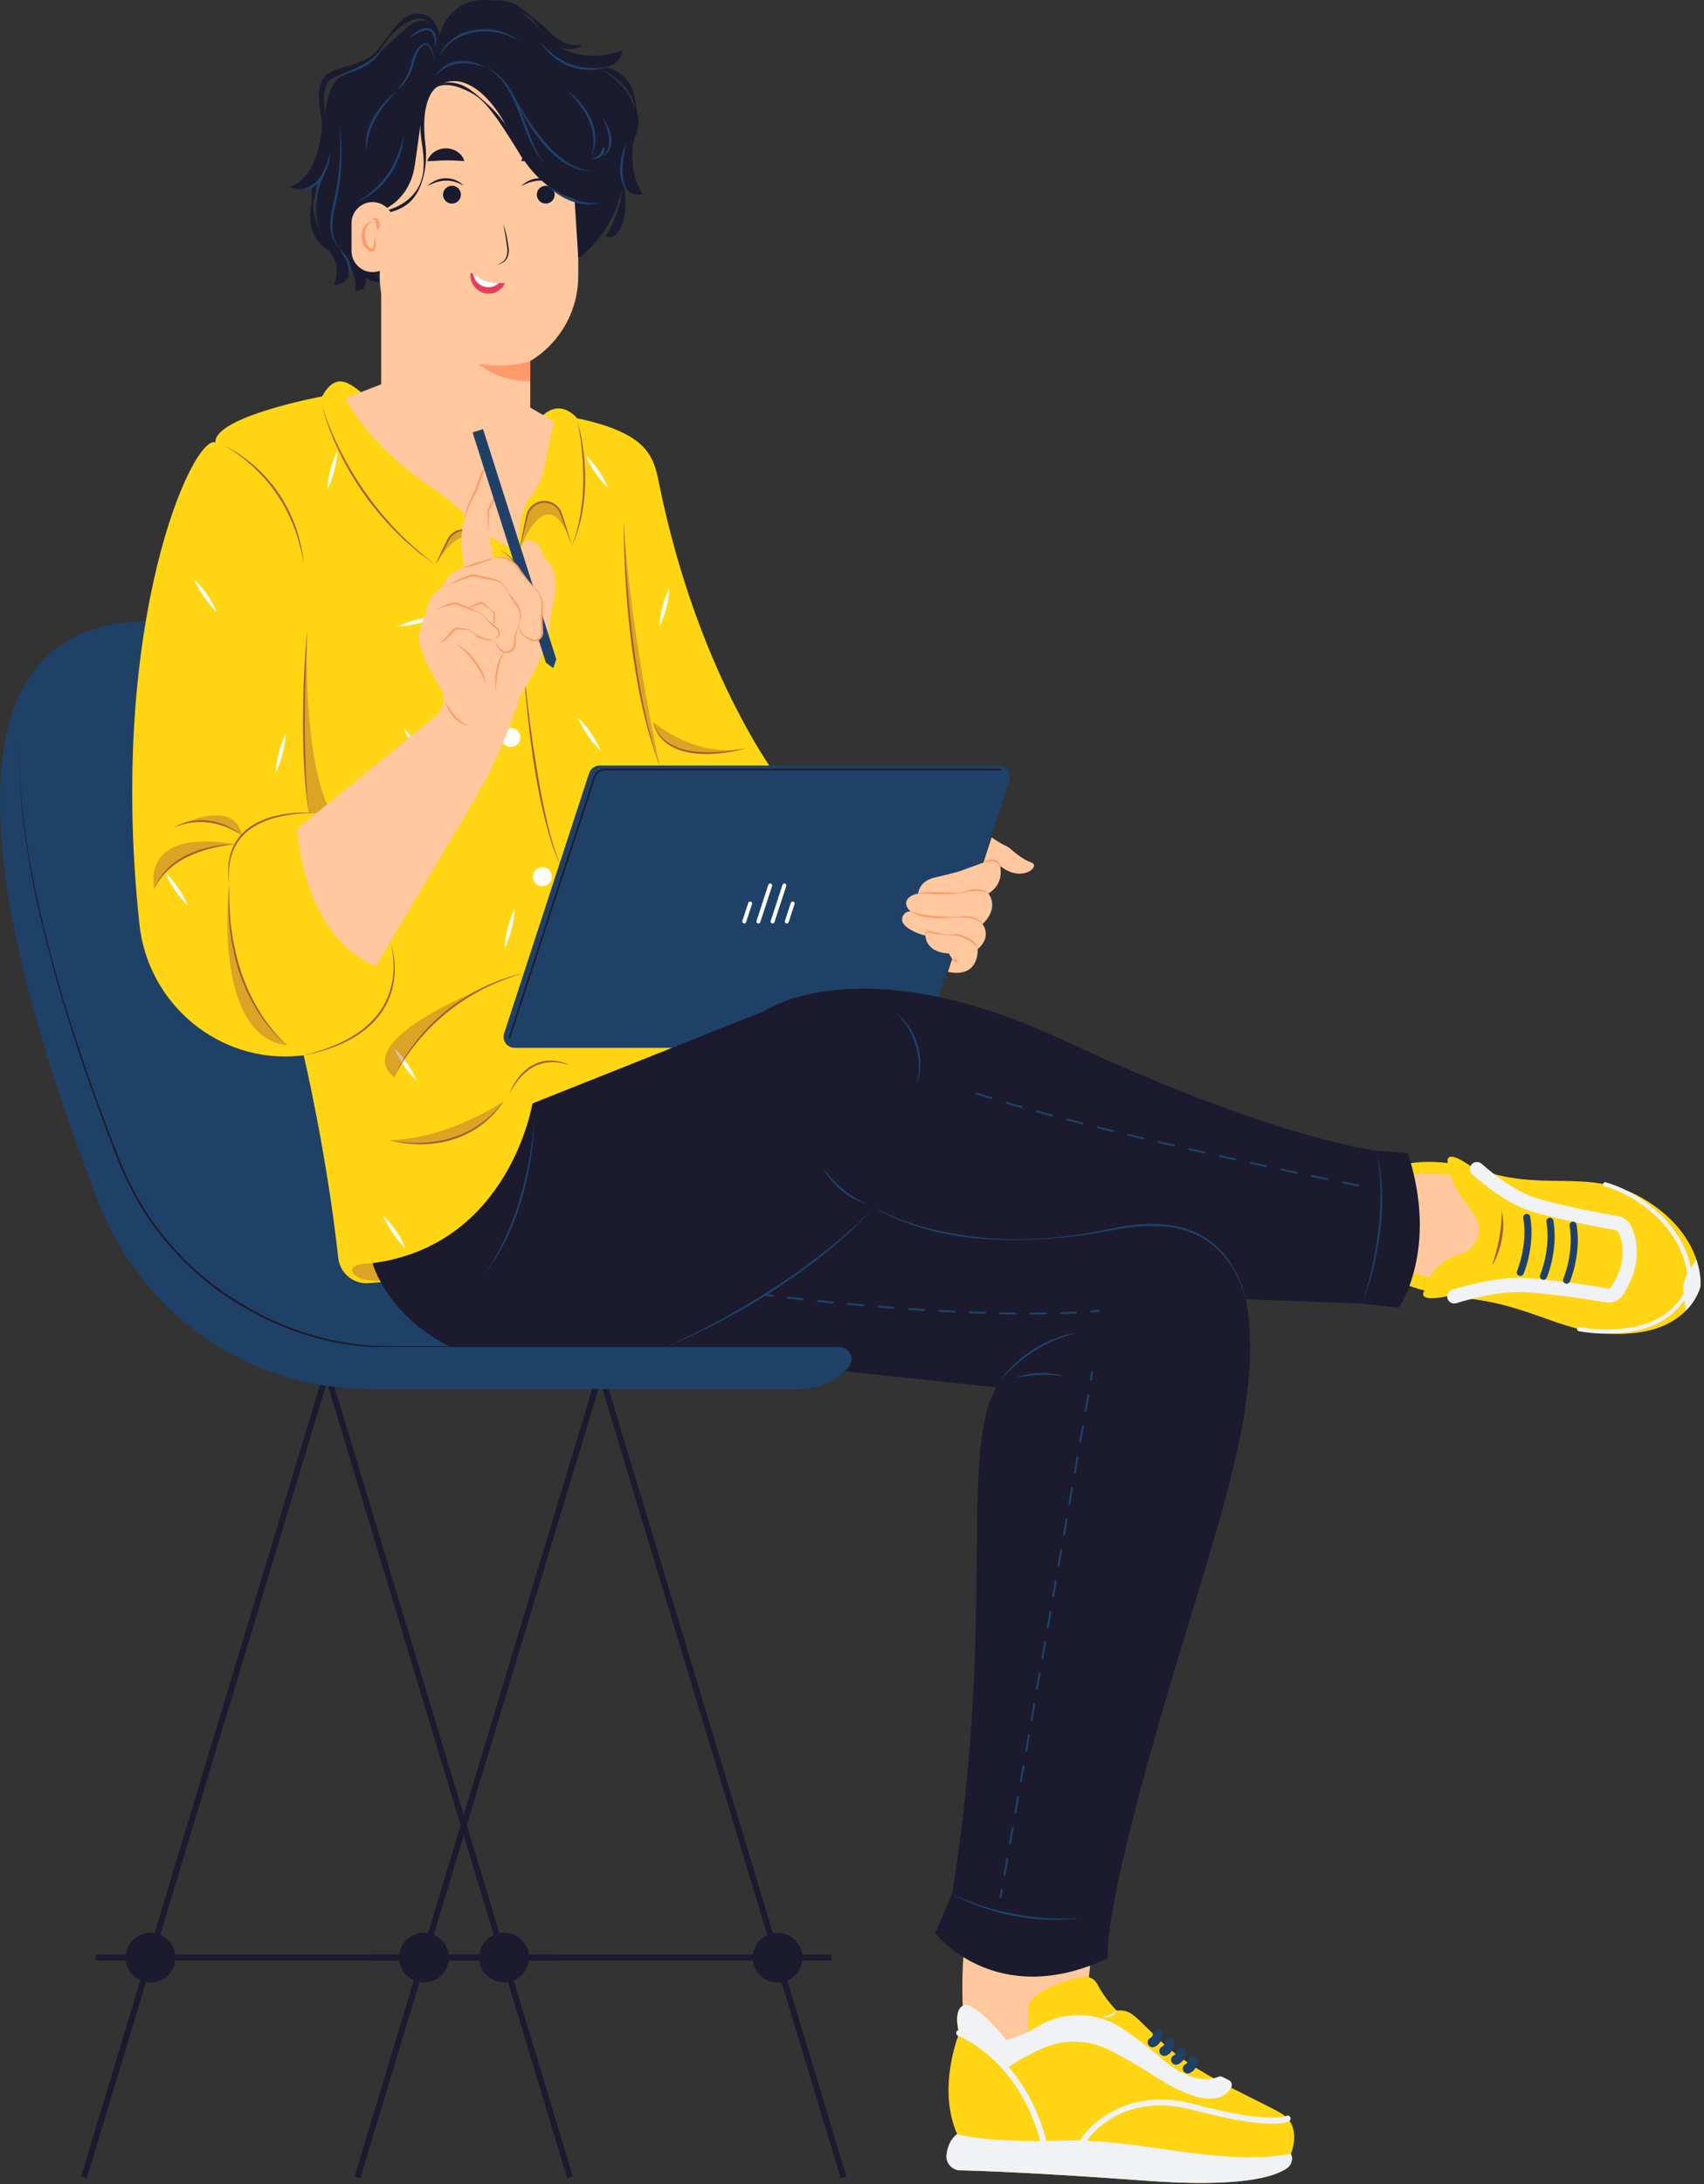 <svg width="445" height="570" viewBox="0 0 445 570" fill="none" xmlns="http://www.w3.org/2000/svg">
<rect x="0" y="0" width="445" height="570" fill="#333333" stroke="none"/>
<g clip-path="url(#clip0_1_1732)">
<path d="M222.38 354.78C222.38 355.55 222.1 356.33 221.49 356.98C218.14 360.51 213.49 362.5 208.63 362.5H96.59C82.42 362.5 68.9 358.56 57.31 351.53C43.4 343.11 32.25 330.25 26.03 314.43C2.56 254.73 -24.22 160.81 40.28 162.16C138.07 164.19 143.56 309.96 143.13 351.53H219.16C221.1 351.53 222.39 353.12 222.39 354.77L222.38 354.78Z" fill="#1F4168"/>
<g style="mix-blend-mode:multiply" opacity="0.4">
<path d="M37.76 164.02C37.76 164.02 15.02 304.41 79.53 276.33L75.67 307.05C72.63 331.28 92.01 352.76 116.4 351.61C116.82 351.59 117.25 351.56 117.67 351.53L37.76 164.02Z" fill="#1F4168"/>
</g>
<path d="M213.37 351.49L173.82 351.61L134.27 351.66L114.5 351.68H104.61C101.32 351.71 98 351.7 94.71 351.38C88.13 350.76 81.64 349.2 75.47 346.83C72.38 345.65 69.37 344.27 66.45 342.72C63.53 341.17 60.7 339.46 57.99 337.55C47.14 329.97 38.39 319.47 32.82 307.48C31.41 304.49 30.26 301.39 29.08 298.32C27.9 295.24 26.75 292.15 25.62 289.06C23.36 282.87 21.21 276.63 19.19 270.36C15.15 257.81 11.6 245.09 8.96 232.16C8.3 228.93 7.73 225.68 7.2 222.43C6.7 219.17 6.25 215.9 5.9 212.63C5.57 209.35 5.3 206.06 5.18 202.77C5.06 199.48 5.06 196.18 5.22 192.89C5.09 196.18 5.11 199.48 5.25 202.77C5.39 206.06 5.68 209.35 6.03 212.62C6.39 215.89 6.87 219.16 7.39 222.41C7.94 225.66 8.53 228.9 9.21 232.12C11.88 245.03 15.45 257.73 19.52 270.26C21.55 276.53 23.72 282.75 25.99 288.94C27.12 292.03 28.28 295.12 29.47 298.19C30.66 301.26 31.81 304.35 33.22 307.32C38.78 319.23 47.51 329.65 58.3 337.15C69.06 344.66 81.65 349.73 94.76 350.98C98.03 351.31 101.32 351.33 104.62 351.32H114.51L134.28 351.35L173.83 351.4L213.38 351.52L213.37 351.49Z" fill="#1B1A2E"/>
<path d="M86.127 357.904L84.653 358.349L148.129 568.46L149.603 568.015L86.127 357.904Z" fill="#1B1A2E"/>
<path d="M84.629 357.885L21.189 568.007L22.664 568.452L86.103 358.33L84.629 357.885Z" fill="#1B1A2E"/>
<path d="M145.74 510.09H25.02V511.63H145.74V510.09Z" fill="#1B1A2E"/>
<path d="M45.623 512.387C46.451 508.9 44.295 505.401 40.808 504.573C37.32 503.745 33.822 505.901 32.994 509.388C32.166 512.875 34.321 516.374 37.809 517.202C41.296 518.03 44.794 515.875 45.623 512.387Z" fill="#1B1A2E"/>
<path d="M136.235 515.448C138.77 512.914 138.77 508.804 136.235 506.27C133.701 503.735 129.591 503.735 127.057 506.27C124.522 508.804 124.522 512.914 127.057 515.448C129.591 517.983 133.701 517.983 136.235 515.448Z" fill="#1B1A2E"/>
<path d="M157.555 357.896L156.08 358.341L219.557 568.452L221.031 568.007L157.555 357.896Z" fill="#1B1A2E"/>
<path d="M156.055 357.883L92.615 568.005L94.089 568.451L157.529 358.329L156.055 357.883Z" fill="#1B1A2E"/>
<path d="M217.17 510.09H96.45V511.63H217.17V510.09Z" fill="#1B1A2E"/>
<path d="M115.32 515.454C117.854 512.919 117.854 508.81 115.32 506.275C112.785 503.741 108.676 503.741 106.141 506.275C103.607 508.81 103.607 512.919 106.141 515.454C108.676 517.988 112.785 517.988 115.32 515.454Z" fill="#1B1A2E"/>
<path d="M209.392 512.389C210.22 508.902 208.065 505.403 204.578 504.575C201.09 503.747 197.592 505.902 196.764 509.39C195.935 512.877 198.091 516.376 201.578 517.204C205.066 518.032 208.564 515.876 209.392 512.389Z" fill="#1B1A2E"/>
<path d="M285.83 501.69L283.96 520.03L289.82 534.31H252.3C252.3 534.31 248.69 509.5 255.28 491.95L285.83 501.68V501.69Z" fill="#FFC89F"/>
<path d="M94.71 102.72C91.33 100 87.72 96.86 84.13 103.45C84.13 103.45 55.96 108.68 56.24 115.47C50.45 113.19 27.94 162.22 36.41 241.2C38.65 262.06 57.18 277.55 78.07 275.54C78.48 275.5 78.89 275.46 79.31 275.41C79.31 275.41 85.3 300.71 88.33 328.26C88.77 332.23 92.25 335.16 96.23 334.87C117.28 333.37 179.01 325.27 207.96 281.75C207.96 281.75 167.43 252.2 162.52 216.2L180.1 232.97C180.1 232.97 181.22 279.23 215.41 259.79C249.6 240.35 220.33 211.96 204.91 205.48C204.91 205.48 182.58 177.93 172.06 125.92C170.71 119.26 169.28 113.05 150.69 109.15C150.69 109.15 145.51 102.43 139.77 110.73C132.57 121.14 100.58 107.43 94.73 102.73L94.71 102.72Z" fill="#FFD514"/>
<g style="mix-blend-mode:multiply" opacity="0.4">
<path d="M97.3 329.64C97.3 329.64 90.68 329.61 92.15 332.1C93.62 334.59 99.23 334.23 99.23 334.23L97.3 329.64Z" fill="#A65B3C"/>
</g>
<path d="M162.67 45.7C162.67 45.7 164.3 54.56 162.35 58.91C160.4 63.26 158.19 61.61 158.19 61.61C158.19 61.61 163.77 53.46 162.04 45.49L162.67 45.69V45.7Z" fill="#1B1B2F"/>
<path d="M99.79 64.98L83.26 48.58C83.26 48.58 80.54 58.31 86.09 65.61C89.54 70.15 87.15 74.44 87.15 74.44C87.15 74.44 92.33 74.2 91.11 69.1C91.11 69.1 91.11 69.1 91.11 69.11C91.28 69.4 92.99 71.01 92.85 75.96C92.85 75.96 94.74 75.96 95.38 74.46C95.82 73.41 95.36 72.4 95.36 72.4C96.64 73.42 98.46 74.03 99.73 73.4L97.8 70.78C98.28 71.38 99.75 72.98 102.51 73.69C106.44 74.71 108.74 73.01 108.74 73.01L99.8 64.98H99.79Z" fill="#1B1B2F"/>
<path d="M138.48 70.73V113.05L99.55 101.91V70.73H138.48Z" fill="#FFC89F"/>
<path d="M151.01 40.36C151.01 26.039 139.403 14.43 125.085 14.43C110.767 14.43 99.16 26.039 99.16 40.36V72.02C99.16 86.341 110.767 97.95 125.085 97.95C139.403 97.95 151.01 86.341 151.01 72.02V40.36Z" fill="#FFC89F"/>
<path d="M138.48 94.24V99.49C135.78 99.51 129.63 99.05 124.95 94.93C129.61 95.77 134.22 95.47 138.48 94.25V94.24Z" fill="#FF9A6C"/>
<path d="M142.52 53.13C143.807 53.13 144.85 52.087 144.85 50.8C144.85 49.513 143.807 48.47 142.52 48.47C141.233 48.47 140.19 49.513 140.19 50.8C140.19 52.087 141.233 53.13 142.52 53.13Z" fill="#1B1B2F"/>
<path d="M145.71 48.55C144.97 48.08 144.19 47.72 143.38 47.48C142.57 47.24 141.74 47.09 140.91 47.13C140.7 47.11 140.5 47.16 140.29 47.17L139.98 47.2C139.88 47.21 139.78 47.24 139.67 47.26L139.05 47.38C138.85 47.45 138.65 47.5 138.45 47.56L138.14 47.65L137.85 47.77L137.25 48.01C136.86 48.18 136.48 48.4 136.07 48.57C136.4 48.28 136.74 48 137.1 47.74L137.67 47.4L137.96 47.23L138.27 47.1C138.48 47.01 138.68 46.93 138.89 46.85C139.11 46.79 139.33 46.74 139.54 46.68C139.65 46.65 139.76 46.62 139.87 46.61L140.21 46.57C140.44 46.55 140.66 46.5 140.89 46.52C141.8 46.5 142.71 46.69 143.53 47.04C144.36 47.39 145.11 47.9 145.69 48.57L145.71 48.55Z" fill="#1B1B2F"/>
<path d="M120.36 50.8C120.36 52.09 119.32 53.13 118.03 53.13C116.74 53.13 115.7 52.09 115.7 50.8C115.7 49.51 116.74 48.47 118.03 48.47C119.32 48.47 120.36 49.51 120.36 50.8Z" fill="#1B1B2F"/>
<path d="M121.21 48.55C120.47 48.08 119.69 47.72 118.88 47.48C118.07 47.24 117.24 47.09 116.41 47.13C116.2 47.11 116 47.16 115.79 47.17L115.48 47.2C115.38 47.21 115.28 47.24 115.17 47.26L114.55 47.38C114.35 47.45 114.15 47.5 113.95 47.56L113.64 47.65L113.35 47.77L112.75 48.01C112.36 48.18 111.98 48.4 111.57 48.57C111.9 48.28 112.24 48 112.6 47.74L113.17 47.4L113.46 47.23L113.77 47.1C113.98 47.01 114.18 46.93 114.39 46.85C114.61 46.79 114.83 46.74 115.04 46.68C115.15 46.65 115.26 46.62 115.37 46.61L115.71 46.57C115.94 46.55 116.16 46.5 116.39 46.52C117.3 46.5 118.21 46.69 119.03 47.04C119.86 47.39 120.61 47.9 121.19 48.57L121.21 48.55Z" fill="#1B1B2F"/>
<path d="M131.43 58.31C131.73 59.3 132 60.3 132.25 61.31C132.45 62.33 132.63 63.35 132.79 64.37C132.86 64.88 132.92 65.43 132.84 65.96C132.77 66.49 132.62 67.02 132.34 67.48C132.07 67.94 131.69 68.36 131.2 68.6C130.71 68.79 130.23 68.99 129.75 69.17C130.2 68.91 130.67 68.68 131.12 68.44C131.55 68.19 131.87 67.79 132.09 67.34C132.31 66.89 132.44 66.41 132.49 65.91C132.55 65.42 132.49 64.92 132.42 64.41C132.27 63.39 132.1 62.37 131.97 61.35C131.78 60.34 131.59 59.32 131.44 58.29L131.43 58.31Z" fill="#1B1B2F"/>
<path d="M131.86 73.9C131.43 74.94 130.64 75.69 129.63 76.18C128.63 76.68 127.33 76.78 126.16 76.39C124.99 76 124.05 75.18 123.5 74.24C123.22 73.77 123.02 73.26 122.92 72.74C122.82 72.21 122.78 71.67 122.92 71.12C123.16 71.27 123.39 71.41 123.61 71.54C124.25 71.94 124.78 72.29 125.3 72.58C125.99 72.97 126.58 73.25 127.15 73.44C127.43 73.54 127.73 73.61 128.04 73.67C128.2 73.71 128.36 73.72 128.54 73.75C128.72 73.75 128.9 73.8 129.09 73.8C129.46 73.83 129.85 73.84 130.29 73.85C130.77 73.85 131.29 73.87 131.88 73.91L131.86 73.9Z" fill="#E43F5A"/>
<path d="M130.28 73.84C130.01 74.12 129.69 74.34 129.33 74.54C128.48 75 127.34 75.1 126.32 74.76C125.3 74.42 124.49 73.69 124.04 72.86C123.82 72.44 123.67 72 123.6 71.54V71.52C124.24 71.92 124.77 72.27 125.29 72.56C125.98 72.95 126.57 73.23 127.14 73.42C127.42 73.52 127.72 73.59 128.03 73.65C128.19 73.69 128.35 73.7 128.53 73.73C128.71 73.73 128.89 73.78 129.08 73.78C129.45 73.81 129.84 73.82 130.28 73.83V73.84Z" fill="white"/>
<path d="M145.71 42.04C144.64 41.98 143.82 41.91 143.05 41.89C142.29 41.86 141.61 41.84 140.94 41.86C140.86 41.86 140.77 41.86 140.69 41.86H140.43C140.34 41.87 140.26 41.87 140.17 41.87C140.08 41.87 140 41.89 139.91 41.89C139.73 41.9 139.55 41.9 139.37 41.91C139.19 41.93 139 41.95 138.81 41.95C138.71 41.95 138.61 41.95 138.51 41.95C138.41 41.96 138.31 41.98 138.21 41.98C138.01 42 137.79 42.01 137.56 42.01C137.11 42.03 136.65 42.08 136.09 42.03C136.17 41.78 136.28 41.54 136.41 41.31C136.54 41.09 136.67 40.86 136.83 40.66C136.99 40.47 137.17 40.29 137.35 40.11C137.44 40.02 137.54 39.94 137.63 39.85C137.73 39.78 137.84 39.7 137.94 39.63C138.15 39.49 138.38 39.36 138.6 39.24C138.84 39.14 139.08 39.05 139.33 38.97C139.45 38.93 139.58 38.89 139.71 38.86L140.1 38.79C140.36 38.76 140.62 38.7 140.89 38.72C141.95 38.69 143.02 39 143.89 39.57C144 39.63 144.1 39.72 144.2 39.8C144.3 39.88 144.4 39.96 144.5 40.04C144.69 40.22 144.87 40.4 145.03 40.61C145.34 41.02 145.61 41.48 145.71 42.02V42.04Z" fill="#1B1B2F"/>
<path d="M121.21 42.04C120.14 41.98 119.32 41.91 118.55 41.89C117.79 41.86 117.11 41.84 116.44 41.86C116.36 41.86 116.27 41.86 116.19 41.86H115.93C115.84 41.87 115.76 41.87 115.67 41.87C115.58 41.87 115.5 41.89 115.41 41.89C115.23 41.9 115.05 41.9 114.87 41.91C114.69 41.93 114.5 41.95 114.31 41.95C114.21 41.95 114.11 41.95 114.01 41.95C113.91 41.96 113.81 41.98 113.71 41.98C113.51 42 113.29 42.01 113.06 42.01C112.61 42.03 112.15 42.08 111.59 42.03C111.67 41.78 111.78 41.54 111.91 41.31C112.04 41.09 112.17 40.86 112.33 40.66C112.49 40.47 112.67 40.29 112.85 40.11C112.94 40.02 113.04 39.94 113.13 39.85C113.23 39.78 113.34 39.7 113.44 39.63C113.65 39.49 113.88 39.36 114.1 39.24C114.34 39.14 114.58 39.05 114.83 38.97C114.95 38.93 115.08 38.89 115.21 38.86L115.6 38.79C115.86 38.76 116.12 38.7 116.39 38.72C117.45 38.69 118.52 39 119.39 39.57C119.5 39.63 119.6 39.72 119.7 39.8C119.8 39.88 119.9 39.96 120 40.04C120.19 40.22 120.37 40.4 120.53 40.61C120.84 41.02 121.11 41.48 121.21 42.02V42.04Z" fill="#1B1B2F"/>
<path d="M111.66 25.78C113.22 22.22 117.19 20.35 120.9 21.51C123.69 22.39 127.05 24.71 130.54 30.04C131.77 31.91 132.79 33.93 133.67 36.02C135.24 39.76 139.97 48.84 150.05 52.11L151.02 67.3L151.4 67.13C157.19 62.66 161.22 55.96 162.56 48.39C162.66 47.82 162.76 47.23 162.84 46.63C162.84 46.63 162.57 48.6 164.18 49.99C165.65 51.25 167.88 50.7 167.88 50.7C167.88 50.7 163.71 45.39 165.66 35.91C167.42 27.34 163.73 21.84 155.97 17.61C155.97 17.61 161.63 18.34 162.63 13.08C162.63 13.08 150.2 18.56 141.69 8.48C131.24 -3.89 117.82 -1.97 114.8 9.17C114.8 9.17 111.94 2.82 107.12 6.55C102.3 10.28 97.49 16.37 89.63 19.72C81.78 23.07 87.55 44.12 75.65 48.81C75.65 48.81 82.04 51.63 84.16 44.56C84.16 44.56 77.53 60.21 99.3 70.73L97.7 55.62C97.7 55.62 106.71 53.87 108.33 43.12C109.58 34.85 109.85 29.92 111.67 25.78H111.66Z" fill="#1B1B2F"/>
<path d="M114.7 9.21C114.17 8.23 113.55 7.32 112.83 6.54C112.11 5.77 111.25 5.17 110.33 4.95C109.87 4.84 109.4 4.81 108.92 4.88C108.44 4.93 107.97 5.09 107.51 5.28C106.58 5.67 105.67 6.23 104.8 6.87C103.04 8.14 101.49 9.8 100.26 11.64C99.63 12.55 99.11 13.54 98.39 14.47C97.67 15.4 96.74 16.18 95.74 16.77C94.74 17.38 93.68 17.83 92.63 18.25L91.83 18.56L91.03 18.84C90.5 19.03 89.96 19.21 89.42 19.37C88.86 19.54 88.38 19.67 87.91 19.86C87.45 20.05 87.01 20.28 86.62 20.56C86.24 20.84 85.9 21.16 85.63 21.54C85.36 21.92 85.16 22.35 85.01 22.82C84.71 23.76 84.65 24.83 84.64 25.91C84.64 27 84.71 28.11 84.75 29.23C84.79 30.35 84.8 31.49 84.7 32.63C84.6 33.76 84.38 34.9 83.96 35.95L83.81 35.91C84.24 33.72 84 31.52 83.71 29.33C83.56 28.23 83.41 27.12 83.32 25.97C83.24 24.83 83.24 23.63 83.55 22.42C83.71 21.82 83.95 21.21 84.32 20.67C84.67 20.12 85.14 19.64 85.65 19.26C86.16 18.87 86.72 18.57 87.29 18.34C87.85 18.1 88.45 17.94 88.96 17.8C91.08 17.21 93.21 16.59 95.15 15.68C95.39 15.57 95.62 15.44 95.86 15.32C96.09 15.19 96.32 15.06 96.55 14.92C96.99 14.63 97.42 14.32 97.79 13.94C98.57 13.21 99.19 12.26 99.87 11.37C100.54 10.47 101.22 9.58 101.9 8.67C102.59 7.77 103.29 6.88 104.1 6.06C104.92 5.25 105.85 4.49 106.98 4.01C107.54 3.77 108.15 3.6 108.79 3.55C109.42 3.49 110.09 3.55 110.7 3.75C111.31 3.95 111.87 4.27 112.34 4.66C112.81 5.06 113.22 5.51 113.55 6C113.88 6.49 114.16 7 114.38 7.54C114.6 8.07 114.77 8.62 114.88 9.18L114.73 9.23L114.7 9.21Z" fill="#1B1B2F"/>
<path d="M113.75 22.74C114.25 22.27 114.9 21.95 115.57 21.76C116.25 21.57 116.96 21.52 117.65 21.55C118 21.56 118.35 21.61 118.69 21.66C119.03 21.73 119.37 21.8 119.71 21.91C120.38 22.09 121.02 22.37 121.63 22.7C122.84 23.36 123.9 24.24 124.93 25.1C125.97 25.97 126.97 26.86 127.96 27.78C128.95 28.7 129.86 29.72 130.71 30.78C131.55 31.84 132.35 32.94 133.06 34.09C134.48 36.4 135.68 38.83 136.58 41.37L136.5 41.41C135.06 39.13 133.69 36.84 132.22 34.62L131.68 33.78L131.13 32.95C130.77 32.39 130.38 31.85 130.01 31.3C129.62 30.77 129.23 30.22 128.82 29.7L128.22 28.9L127.6 28.12C126.75 27.09 125.81 26.13 124.75 25.32C123.69 24.51 122.49 23.9 121.3 23.38C120.11 22.86 118.88 22.42 117.6 22.26C116.33 22.09 115.01 22.18 113.82 22.8L113.76 22.72L113.75 22.74Z" fill="#1B1B2F"/>
<path d="M97.11 55.58C98.86 55.41 100.58 55.1 102.2 54.53C103.01 54.25 103.79 53.9 104.53 53.49C105.27 53.07 105.97 52.59 106.61 52.04C107.26 51.49 107.86 50.88 108.38 50.2C108.9 49.52 109.34 48.76 109.68 47.97C110.36 46.37 110.63 44.61 110.65 42.88C110.66 41.14 110.48 39.41 110.22 37.7C109.93 35.96 109.75 34.17 109.79 32.38C109.84 30.59 110.1 28.79 110.7 27.08C110.85 26.66 111.02 26.24 111.22 25.83C111.41 25.42 111.63 25.03 111.89 24.65C112.14 24.27 112.42 23.92 112.73 23.59C113.04 23.26 113.37 22.96 113.76 22.73L113.81 22.81C113.17 23.39 112.7 24.13 112.31 24.89C111.92 25.66 111.64 26.47 111.41 27.29C110.98 28.95 110.8 30.66 110.79 32.39C110.76 34.11 110.87 35.84 111.08 37.57C111.29 39.33 111.32 41.13 111.14 42.9C110.95 44.67 110.59 46.41 109.97 48.08C109.36 49.74 108.47 51.36 107.14 52.62C106.48 53.25 105.73 53.78 104.93 54.21C104.13 54.64 103.28 54.98 102.42 55.22C100.69 55.7 98.88 55.85 97.12 55.67V55.58H97.11Z" fill="#1B1B2F"/>
<path d="M165.12 37.14C165.08 36.6 165.1 36.08 165.12 35.56C165.14 35.04 165.15 34.53 165.2 34.02C165.24 33.51 165.25 33.01 165.3 32.51C165.33 32.01 165.36 31.51 165.44 31.01C165.55 30.01 165.79 28.99 165.69 27.97C165.67 27.46 165.54 26.96 165.41 26.47C165.24 25.99 165.06 25.51 164.81 25.07C164.59 24.62 164.29 24.21 164.03 23.79C163.88 23.59 163.76 23.38 163.61 23.19L163.17 22.61C162.56 21.86 161.85 21.22 161.1 20.62C160.36 20.02 159.55 19.48 158.69 18.99C157.82 18.51 156.9 18.08 155.93 17.7V17.54C157.02 17.4 158.11 17.56 159.16 17.85C160.21 18.15 161.22 18.64 162.12 19.3C163.02 19.96 163.77 20.81 164.37 21.75C164.51 21.99 164.65 22.22 164.79 22.46C164.92 22.7 165.03 22.95 165.14 23.21C165.26 23.46 165.32 23.73 165.41 23.99C165.5 24.25 165.55 24.51 165.61 24.78C165.85 25.83 166 26.87 166.18 27.9C166.38 28.93 166.64 29.98 166.73 31.05C166.75 31.58 166.73 32.12 166.67 32.64C166.59 33.16 166.51 33.69 166.39 34.21C166.25 34.72 166.12 35.23 165.93 35.73C165.73 36.22 165.52 36.71 165.26 37.18L165.11 37.14H165.12Z" fill="#1B1B2F"/>
<path d="M102.79 58.24C102.79 55.202 100.33 52.74 97.295 52.74C94.26 52.74 91.8 55.202 91.8 58.24V65.5C91.8 68.538 94.26 71 97.295 71C100.33 71 102.79 68.538 102.79 65.5V58.24Z" fill="#FFC89F"/>
<path d="M97.37 57.85C96.82 58.02 96.37 58.33 96.06 58.75C95.74 59.16 95.55 59.65 95.43 60.15C95.21 61.16 95.27 62.24 95.63 63.18C95.81 63.65 96.07 64.08 96.41 64.42C96.58 64.59 96.79 64.75 96.96 64.84C97.05 64.88 97.12 64.9 97.15 64.9C97.19 64.9 97.22 64.9 97.28 64.83C97.4 64.71 97.48 64.46 97.55 64.21C97.61 63.96 97.65 63.69 97.68 63.41C97.74 62.86 97.76 62.3 97.78 61.73C97.95 62.27 98.06 62.84 98.12 63.41C98.15 63.7 98.15 63.99 98.13 64.29C98.1 64.59 98.06 64.91 97.85 65.25C97.74 65.41 97.54 65.59 97.3 65.64C97.06 65.69 96.84 65.64 96.67 65.58C96.32 65.45 96.07 65.27 95.83 65.06C95.34 64.64 94.99 64.09 94.77 63.52C94.33 62.36 94.32 61.08 94.73 59.93C94.84 59.65 94.97 59.37 95.13 59.11C95.3 58.86 95.5 58.62 95.73 58.42C96.19 58.02 96.81 57.8 97.38 57.85H97.37Z" fill="#FF9A6C"/>
<path d="M98.55 60.13C98.43 59.76 98.38 59.44 98.32 59.12C98.27 58.81 98.22 58.51 98.16 58.25C98.1 57.99 98.03 57.79 97.91 57.63C97.78 57.46 97.5 57.32 97.14 57.19C97.42 56.94 97.86 56.81 98.31 57C98.53 57.09 98.71 57.27 98.83 57.45C98.96 57.64 99.03 57.84 99.08 58.03C99.17 58.42 99.14 58.8 99.06 59.15C98.97 59.5 98.82 59.83 98.56 60.12L98.55 60.13Z" fill="#FF9A6C"/>
<path d="M84.17 44.33C84 45.29 83.77 46.2 83.54 47.09C83.42 47.54 83.3 47.98 83.18 48.42C83.06 48.86 82.93 49.3 82.77 49.73C82.45 50.59 82.03 51.46 81.87 52.38C81.7 53.3 81.74 54.24 81.91 55.16L82.04 55.84C82.1 56.06 82.15 56.29 82.2 56.51C82.25 56.73 82.31 56.95 82.36 57.17C82.4 57.39 82.46 57.61 82.53 57.82C82.64 58.26 82.8 58.67 82.93 59.1C83.1 59.51 83.23 59.93 83.41 60.34C84.03 62.01 84.92 63.55 85.91 65.22L85.8 65.33C85.59 65.21 85.38 65.08 85.18 64.94C84.98 64.8 84.77 64.67 84.59 64.5C84.4 64.34 84.21 64.18 84.03 64.01C83.85 63.84 83.68 63.66 83.52 63.47C83.17 63.11 82.89 62.7 82.6 62.29C82.34 61.86 82.08 61.44 81.88 60.98C81.66 60.53 81.52 60.05 81.37 59.57C81.26 59.08 81.14 58.6 81.08 58.11C81.04 57.87 81.01 57.62 80.99 57.37C80.97 57.12 80.95 56.88 80.95 56.63C80.95 56.38 80.96 56.14 80.98 55.89L81.05 55.16C81.17 54.19 81.31 53.25 81.36 52.3C81.42 51.35 81.36 50.36 81.5 49.4C81.57 48.92 81.69 48.45 81.85 47.99C82 47.53 82.19 47.08 82.4 46.65C82.82 45.78 83.33 44.94 84.03 44.23L84.17 44.31V44.33Z" fill="#1B1B2F"/>
<path d="M128.29 0.17C128.89 0.04 129.49 0.01 130.09 0.04C130.69 0.06 131.29 0.14 131.88 0.26C132.47 0.39 133.05 0.54 133.61 0.76L134.03 0.91C134.17 0.97 134.3 1.03 134.44 1.1C134.71 1.23 134.98 1.36 135.24 1.52C135.74 1.85 136.24 2.19 136.69 2.58C136.92 2.78 137.16 2.95 137.38 3.14C137.6 3.34 137.83 3.53 138.06 3.71C138.18 3.8 138.29 3.89 138.41 3.98L138.75 4.26C138.98 4.45 139.21 4.62 139.44 4.8C139.91 5.16 140.36 5.53 140.84 5.89C141.08 6.07 141.29 6.28 141.52 6.47C141.75 6.67 141.97 6.87 142.19 7.07C142.62 7.47 143.01 7.86 143.4 8.26C143.61 8.45 143.82 8.62 144.03 8.81C144.24 8.99 144.44 9.19 144.66 9.34C145.11 9.66 145.52 10.01 145.98 10.29L146.31 10.52C146.42 10.6 146.54 10.65 146.65 10.72L147 10.92L147.17 11.02L147.35 11.1C147.82 11.32 148.31 11.52 148.82 11.64C149.83 11.88 150.95 11.9 152.02 11.48L152.12 11.6C151.27 12.52 149.94 12.89 148.67 12.85C147.38 12.81 146.15 12.34 145.09 11.7C144.54 11.39 144.08 10.99 143.61 10.59C143.16 10.18 142.75 9.73 142.34 9.29C141.96 8.83 141.58 8.36 141.23 7.89C140.89 7.44 140.58 6.95 140.23 6.5C140.05 6.28 139.87 6.06 139.68 5.84C139.49 5.63 139.31 5.4 139.09 5.21C138.88 5.02 138.67 4.83 138.45 4.64C138.34 4.55 138.23 4.46 138.12 4.37C138 4.29 137.88 4.21 137.76 4.13C137.52 3.97 137.27 3.83 137.02 3.69C136.77 3.56 136.5 3.44 136.24 3.33C135.72 3.09 135.17 2.92 134.66 2.7C134.4 2.6 134.13 2.5 133.88 2.39C133.75 2.34 133.62 2.28 133.5 2.22C133.37 2.17 133.24 2.12 133.11 2.06C132.6 1.84 132.07 1.64 131.55 1.44C130.5 1.04 129.42 0.69 128.3 0.34V0.18L128.29 0.17Z" fill="#1B1B2F"/>
<path d="M159.01 17.3C157.42 17.95 155.68 18.24 153.95 18.24C152.22 18.24 150.47 17.94 148.84 17.33C148.02 17.02 147.23 16.65 146.48 16.21C146.1 16 145.75 15.74 145.38 15.5C145.03 15.24 144.68 14.99 144.35 14.7C143.02 13.58 141.89 12.26 140.96 10.82C142.08 12.11 143.31 13.3 144.65 14.32C144.81 14.45 144.99 14.57 145.16 14.69L145.68 15.05C146.04 15.27 146.39 15.5 146.76 15.7C147.49 16.12 148.25 16.47 149.04 16.75C150.61 17.35 152.27 17.67 153.95 17.76C154.79 17.8 155.64 17.8 156.48 17.72C157.33 17.66 158.17 17.52 159 17.31L159.01 17.3Z" fill="#1F4168"/>
<path d="M164.26 50.08C163.78 49.79 163.4 49.34 163.09 48.86C162.79 48.38 162.54 47.85 162.38 47.31C162.04 46.22 161.91 45.07 161.95 43.94C161.95 43.66 161.98 43.37 162.01 43.09L162.1 42.25C162.21 41.7 162.29 41.14 162.43 40.6C162.58 40.06 162.72 39.52 162.91 38.99C163.11 38.47 163.31 37.94 163.53 37.43C163.44 37.98 163.32 38.53 163.2 39.07C163.09 39.61 163.01 40.16 162.9 40.7C162.82 41.24 162.75 41.79 162.67 42.33L162.61 43.15C162.59 43.42 162.56 43.69 162.57 43.97L162.55 44.79L162.6 45.6C162.64 46.14 162.72 46.68 162.84 47.2C162.96 47.73 163.13 48.24 163.35 48.74C163.57 49.24 163.86 49.71 164.25 50.1L164.26 50.08Z" fill="#1F4168"/>
<path d="M142.82 48.28C143.85 49.03 144.92 49.71 146.02 50.33C147.12 50.94 148.25 51.49 149.43 51.92C150.01 52.15 150.61 52.33 151.22 52.48C151.82 52.65 152.44 52.75 153.06 52.84C154.3 53.01 155.56 53.01 156.83 52.86C155.61 53.26 154.3 53.41 153.01 53.32C151.71 53.24 150.44 52.94 149.22 52.49C148.62 52.26 148.02 52 147.44 51.71C146.87 51.41 146.31 51.09 145.77 50.73C144.7 50.02 143.69 49.21 142.82 48.26V48.28Z" fill="#1F4168"/>
<path d="M126.94 17.63C128.11 18.08 129.2 18.77 130.17 19.59C131.13 20.42 131.97 21.39 132.7 22.43C134.16 24.52 135.18 26.85 136.1 29.19C137.01 31.54 137.8 33.92 138.72 36.24C139.18 37.4 139.68 38.54 140.28 39.64C140.86 40.74 141.57 41.77 142.43 42.69C141.47 41.87 140.7 40.85 140.01 39.79C139.34 38.72 138.78 37.58 138.27 36.43C137.25 34.12 136.43 31.74 135.52 29.42C135.07 28.25 134.6 27.1 134.07 25.97C133.55 24.84 132.96 23.74 132.29 22.7C130.96 20.62 129.19 18.77 126.94 17.63Z" fill="#1F4168"/>
<path d="M126.94 17.63C126.35 17.47 125.77 17.28 125.19 17.1L124.31 16.9C124.01 16.84 123.73 16.74 123.43 16.71C123.13 16.67 122.84 16.63 122.54 16.59C122.39 16.57 122.25 16.54 122.1 16.53H121.65C121.35 16.51 121.06 16.47 120.76 16.49L119.88 16.55C118.71 16.68 117.57 17.02 116.53 17.58C115.49 18.14 114.53 18.89 113.76 19.84C114.31 18.74 115.22 17.83 116.28 17.16L116.68 16.91L117.1 16.71L117.53 16.51C117.68 16.45 117.83 16.41 117.98 16.35C118.28 16.25 118.58 16.14 118.89 16.1L119.35 16.01C119.5 15.98 119.66 15.94 119.82 15.94L120.76 15.89C121.07 15.88 121.38 15.92 121.7 15.94L122.17 15.98C122.33 15.99 122.48 16.03 122.63 16.06C122.94 16.12 123.24 16.18 123.54 16.25C124.14 16.4 124.72 16.63 125.3 16.83C125.86 17.1 126.41 17.36 126.95 17.65L126.94 17.63Z" fill="#1F4168"/>
<path d="M82.6 53.62C82.44 52.41 82.39 51.17 82.55 49.93L82.61 49.47C82.63 49.32 82.68 49.17 82.71 49.01C82.75 48.86 82.78 48.7 82.82 48.55L82.95 48.1C83.14 47.5 83.39 46.93 83.64 46.37C84.17 45.26 84.72 44.19 85.17 43.07C85.63 41.95 85.99 40.8 86.37 39.63C86.25 40.85 86.01 42.06 85.63 43.24C85.45 43.83 85.21 44.4 84.97 44.97C84.72 45.54 84.45 46.08 84.2 46.63C83.67 47.72 83.26 48.83 83.02 50C82.77 51.17 82.68 52.38 82.59 53.6L82.6 53.62Z" fill="#1F4168"/>
<path d="M93.06 52.74C93.9 52.31 94.7 51.81 95.47 51.26C96.24 50.72 96.96 50.13 97.66 49.5C99.04 48.24 100.29 46.84 101.33 45.3C101.6 44.92 101.84 44.52 102.09 44.13C102.32 43.73 102.56 43.32 102.77 42.91C103.22 42.09 103.58 41.23 103.93 40.36C104.6 38.61 105.1 36.8 105.45 34.93C105.34 36.82 104.99 38.71 104.39 40.52C103.79 42.33 102.94 44.07 101.85 45.65C100.77 47.23 99.46 48.66 97.98 49.87C96.5 51.08 94.86 52.09 93.07 52.74H93.06Z" fill="#1F4168"/>
<path d="M113.74 12.29C113.69 11.36 113.58 10.45 113.32 9.6C113.18 9.19 113 8.79 112.73 8.49C112.47 8.18 112.13 7.99 111.74 7.94C110.95 7.82 110.08 8.17 109.28 8.55C108.47 8.95 107.69 9.44 106.89 9.91C107.53 9.23 108.24 8.62 109.05 8.12C109.44 7.86 109.89 7.66 110.34 7.49C110.81 7.34 111.31 7.25 111.84 7.32C112.36 7.4 112.88 7.69 113.19 8.11C113.51 8.53 113.69 9 113.79 9.47C113.99 10.42 113.95 11.37 113.75 12.28L113.74 12.29Z" fill="#1F4168"/>
<path d="M114.78 14.61C115.47 12.71 116.85 11.08 118.53 9.93C119.37 9.34 120.29 8.88 121.25 8.51C122.21 8.16 123.21 7.91 124.22 7.75C126.24 7.44 128.32 7.54 130.29 8.07C132.25 8.59 134.12 9.5 135.65 10.81C134.82 10.25 133.93 9.79 133.01 9.42C132.09 9.04 131.14 8.75 130.18 8.54C128.25 8.13 126.26 8.06 124.31 8.37C122.37 8.66 120.47 9.29 118.81 10.34C117.98 10.86 117.21 11.48 116.53 12.2C115.84 12.91 115.24 13.72 114.79 14.61H114.78Z" fill="#1F4168"/>
<path d="M157.51 40.82C158.18 40.2 158.6 39.4 158.85 38.58C159.09 37.75 159.12 36.87 159.02 36.01C159.01 35.57 158.88 35.15 158.81 34.72C158.7 34.29 158.58 33.87 158.46 33.44C158.3 33.02 158.18 32.59 158.01 32.17C157.84 31.75 157.67 31.33 157.52 30.9C157.79 31.27 158.03 31.65 158.28 32.04C158.51 32.44 158.7 32.85 158.9 33.27C159 33.48 159.07 33.7 159.15 33.92C159.22 34.14 159.31 34.35 159.37 34.58L159.52 35.26C159.58 35.49 159.6 35.72 159.63 35.95C159.69 36.42 159.67 36.89 159.64 37.36L159.52 38.06C159.45 38.29 159.38 38.52 159.3 38.74C158.94 39.61 158.33 40.41 157.5 40.82H157.51Z" fill="#1F4168"/>
<path d="M154.36 41.24C154.77 41.24 155.16 41.17 155.52 41.04C155.87 40.91 156.18 40.71 156.44 40.46C156.68 40.2 156.88 39.9 157.03 39.56C157.11 39.39 157.16 39.21 157.23 39.04C157.27 38.85 157.33 38.67 157.38 38.49L157.93 38.55C157.89 38.93 157.84 39.31 157.77 39.69C157.71 40.07 157.63 40.45 157.52 40.83C157.46 40.44 157.42 40.05 157.41 39.67C157.39 39.28 157.38 38.9 157.39 38.51L157.94 38.57C157.9 38.78 157.87 38.99 157.83 39.2C157.76 39.4 157.71 39.61 157.62 39.81C157.44 40.21 157.18 40.59 156.84 40.88C156.49 41.17 156.06 41.35 155.63 41.41C155.2 41.47 154.77 41.41 154.39 41.25L154.36 41.24Z" fill="#1F4168"/>
<path d="M148.18 23.71C149.56 24.65 150.77 25.82 151.84 27.11C152.38 27.76 152.86 28.44 153.31 29.16C153.75 29.88 154.13 30.64 154.46 31.41C154.78 32.19 155.04 33.01 155.21 33.84C155.38 34.67 155.48 35.52 155.47 36.36C155.48 36.78 155.43 37.21 155.4 37.63C155.33 38.05 155.29 38.47 155.18 38.87C155.01 39.69 154.7 40.48 154.36 41.24C154.57 40.43 154.79 39.64 154.88 38.82C154.95 38.42 154.96 38 154.99 37.6C154.99 37.19 155.01 36.78 154.98 36.38C154.97 35.97 154.91 35.57 154.87 35.17C154.8 34.77 154.74 34.37 154.64 33.98C154.46 33.19 154.21 32.41 153.89 31.66C153.27 30.15 152.43 28.74 151.46 27.42C150.48 26.1 149.39 24.86 148.18 23.72V23.71Z" fill="#1F4168"/>
<path d="M134.39 25.36C134.97 26.43 135.57 27.49 136.21 28.52C136.84 29.56 137.49 30.58 138.16 31.59C138.84 32.59 139.53 33.59 140.26 34.55C140.99 35.51 141.74 36.46 142.54 37.36C144.13 39.17 145.88 40.85 147.87 42.19C148.87 42.86 149.93 43.42 151.06 43.83C152.18 44.25 153.38 44.48 154.6 44.51C153.38 44.62 152.15 44.45 150.97 44.12C149.79 43.77 148.66 43.25 147.61 42.6C146.56 41.96 145.59 41.2 144.66 40.39C143.74 39.57 142.89 38.69 142.07 37.77C140.46 35.92 139.02 33.93 137.75 31.85C136.47 29.77 135.33 27.61 134.39 25.36Z" fill="#1F4168"/>
<path d="M88.66 64.9C89.16 65.35 89.63 65.82 90.06 66.35C90.49 66.88 90.85 67.46 91.13 68.1C91.39 68.74 91.56 69.44 91.54 70.14C91.53 70.84 91.34 71.52 90.99 72.11C91.09 71.44 91.13 70.8 91.05 70.17C90.97 69.54 90.8 68.93 90.55 68.35C90.31 67.76 89.99 67.2 89.66 66.64C89.33 66.08 88.96 65.52 88.66 64.91V64.9Z" fill="#1F4168"/>
<path d="M88.63 32.47C88.85 33.83 88.97 35.21 89.06 36.6C89.11 37.29 89.13 37.98 89.16 38.67C89.16 39.36 89.19 40.06 89.17 40.75C89.14 43.52 88.94 46.3 88.5 49.04C88.38 49.72 88.27 50.41 88.13 51.09L87.68 53.12C87.37 54.46 87.09 55.8 86.93 57.15C86.77 58.5 86.72 59.87 86.98 61.19C87.11 61.85 87.33 62.5 87.62 63.11C87.91 63.73 88.28 64.31 88.65 64.89C87.75 63.85 86.94 62.66 86.58 61.27C86.21 59.9 86.21 58.46 86.34 57.07C86.4 56.37 86.51 55.68 86.63 55C86.75 54.31 86.9 53.63 87.07 52.96C87.23 52.29 87.38 51.62 87.53 50.95C87.67 50.28 87.79 49.6 87.92 48.93C88.39 46.22 88.65 43.48 88.77 40.73C88.88 37.98 88.85 35.22 88.61 32.46L88.63 32.47Z" fill="#1F4168"/>
<path d="M79.32 49.32C80.52 48.95 81.55 48.32 82.44 47.54C82.87 47.13 83.29 46.71 83.66 46.23C83.76 46.12 83.85 45.99 83.94 45.87L84.22 45.5C84.4 45.25 84.56 44.99 84.76 44.74C84.69 45.05 84.59 45.35 84.48 45.65C84.34 45.94 84.23 46.24 84.06 46.51C83.74 47.07 83.33 47.57 82.85 48.01C82.36 48.44 81.8 48.79 81.2 49.03C80.6 49.27 79.95 49.4 79.32 49.33V49.32Z" fill="#1F4168"/>
<path d="M103.56 23.71C102.56 24.88 101.56 26.03 100.62 27.23C99.68 28.43 98.8 29.67 98.07 30.98C97.33 32.29 96.74 33.69 96.34 35.14C95.94 36.6 95.74 38.11 95.67 39.65C95.48 38.12 95.54 36.55 95.86 35.03C96.18 33.5 96.76 32.04 97.52 30.68C98.29 29.33 99.22 28.07 100.24 26.92C101.26 25.76 102.37 24.7 103.55 23.71H103.56Z" fill="#1F4168"/>
<path d="M113.48 16.17C113.34 15.33 113.14 14.5 112.87 13.7C112.73 13.3 112.57 12.91 112.36 12.55C112.15 12.2 111.89 11.86 111.55 11.71C111.22 11.55 110.84 11.66 110.52 11.89C110.21 12.13 109.9 12.43 109.65 12.74C109.14 13.37 108.8 14.12 108.55 14.91C108.29 15.7 108.11 16.53 107.84 17.35C107.58 18.17 107.26 18.99 106.85 19.75C106.04 21.29 104.88 22.61 103.56 23.7C104.67 22.4 105.66 21.02 106.36 19.51C106.54 19.13 106.7 18.75 106.84 18.36C106.99 17.97 107.12 17.57 107.24 17.17C107.48 16.37 107.69 15.54 107.97 14.72C108.26 13.9 108.66 13.08 109.28 12.43C109.58 12.1 109.93 11.83 110.3 11.58C110.49 11.46 110.71 11.35 110.96 11.32C111.2 11.28 111.46 11.32 111.68 11.43C112.12 11.66 112.37 12.06 112.57 12.44C112.77 12.83 112.91 13.24 113.03 13.65C113.26 14.48 113.4 15.32 113.47 16.17H113.48Z" fill="#1F4168"/>
<path d="M99.8 12.29C99.69 12.87 99.41 13.4 99.09 13.9C98.93 14.15 98.75 14.38 98.57 14.62C98.37 14.84 98.19 15.07 97.97 15.28C97.56 15.71 97.09 16.08 96.63 16.44L95.9 16.94C95.66 17.11 95.39 17.24 95.14 17.39C94.63 17.69 94.09 17.92 93.56 18.17C93.02 18.39 92.47 18.6 91.92 18.79C91.36 18.96 90.8 19.12 90.23 19.26C89.66 19.38 89.09 19.49 88.51 19.58C89.05 19.36 89.6 19.16 90.14 18.96L91.75 18.32C92.27 18.08 92.8 17.86 93.32 17.62C93.83 17.36 94.35 17.13 94.84 16.83C95.84 16.29 96.79 15.65 97.65 14.91C97.87 14.73 98.06 14.52 98.28 14.33C98.48 14.13 98.68 13.92 98.86 13.7C99.23 13.27 99.57 12.8 99.81 12.27L99.8 12.29Z" fill="#1F4168"/>
<path d="M90.1 103.95C90.1 103.95 96.35 116.35 112.3 126.89C117.42 130.27 122.04 134.37 125.96 139.08L134.96 143.74L135.82 136.56C136.15 133.85 137.22 131.28 138.91 129.14C140.29 127.4 141.26 125.38 141.74 123.22L144.73 110L138.46 106.35L99.53 100.3L90.08 103.95H90.1Z" fill="#FFC89F"/>
<path d="M431.63 314.39C438.51 319.19 441.62 324.54 443.01 328.69C444.38 332.81 444.06 335.73 444.06 335.73C444.06 335.73 443.36 338.93 440.25 342.06C437.78 344.56 433.79 347.02 427.42 347.8C410.75 349.82 403 341.69 385.53 339.15C383.54 338.86 381.15 338.58 378.57 338.15C370.27 339.98 371.56 337.43 372 336.79C364.01 334.68 355.76 330.54 352.03 321.06C351.3 319.21 351.15 317.18 351.59 315.24L351.72 314.66C352.24 312.39 353.54 310.37 355.4 308.97C362.81 303.41 370.91 302.62 378.11 303.53C378.11 303.53 377.5 301.46 379.59 301.93C380.58 302.16 382.19 302.96 384.76 304.84C385.95 305.15 387.08 305.48 388.16 305.82C405 311.11 416.89 304.14 431.61 314.39H431.63Z" fill="#FFD514"/>
<path d="M378.82 306.69C379.38 308.5 380.23 310.21 381.32 311.77L385.05 317.1C385.58 317.86 385.94 318.7 386.11 319.59C386.28 320.48 386.27 321.4 386.07 322.3C385.59 324.42 384.07 326.17 382.04 326.95L379.73 327.84C376.98 328.89 374.75 330.87 373.36 333.38C373.36 333.38 360.75 330.77 355.15 321.5C352.88 317.75 354.11 312.85 357.82 310.51C362.02 307.87 368.91 305.25 378.82 306.68V306.69Z" fill="#FFC89F"/>
<path d="M427.02 330.64C426.52 332.84 425.54 335.28 423.85 337.9C422.9 339.38 421.16 340.15 419.43 339.87C415.72 339.27 403.16 337.29 397.06 337.16C389.9 337 380.44 340.06 380.35 340.09C379.38 340.41 378.34 339.88 378.02 338.91C377.7 337.94 378.23 336.9 379.2 336.58C379.61 336.45 389.36 333.3 397.14 333.47C403.31 333.61 415.2 335.44 420.03 336.23C420.31 336.28 420.6 336.15 420.75 335.9C425.41 328.69 423.55 323.37 422.54 321.42C422.44 321.23 422.26 321.1 422.04 321.06C417.92 320.32 404.03 317.73 398.42 315.6C391.72 313.06 384.75 306.72 384.45 306.45C383.7 305.76 383.65 304.6 384.33 303.84C385.02 303.09 386.18 303.04 386.94 303.72C387.01 303.78 393.69 309.85 399.73 312.14C405.05 314.16 418.66 316.69 422.7 317.42C424.06 317.66 425.19 318.5 425.82 319.71C426.74 321.49 428.21 325.39 427.02 330.63V330.64Z" fill="#F0F2F5"/>
<path d="M389.66 330.28C390.04 329.11 390.39 327.95 390.7 326.79C391.01 325.62 391.28 324.45 391.49 323.26C391.72 322.08 391.88 320.89 392 319.69C392.14 318.49 392.14 317.28 392.19 316.06C392.45 317.26 392.6 318.49 392.57 319.72V320.18L392.54 320.64C392.52 320.95 392.5 321.26 392.48 321.56C392.4 322.17 392.33 322.78 392.21 323.39C391.98 324.6 391.67 325.8 391.24 326.95C390.82 328.1 390.31 329.23 389.66 330.27V330.28Z" fill="#A65B3C"/>
<path d="M399.2 328.13C398.63 330.64 397.93 332.29 397.87 332.43C397.67 332.9 397.13 333.11 396.66 332.91C396.19 332.71 395.97 332.17 396.17 331.7C396.2 331.63 399.01 324.92 397.8 317.87C397.71 317.37 398.05 316.89 398.55 316.8C399.05 316.71 399.53 317.05 399.62 317.55C400.3 321.54 399.82 325.35 399.19 328.12L399.2 328.13Z" fill="#1F4168"/>
<path d="M405.25 329.14C404.68 331.65 403.98 333.3 403.92 333.44C403.72 333.91 403.18 334.12 402.71 333.92C402.24 333.72 402.02 333.18 402.22 332.71C402.25 332.64 405.06 325.93 403.85 318.88C403.76 318.38 404.1 317.9 404.6 317.81C405.1 317.72 405.58 318.06 405.67 318.56C406.35 322.55 405.87 326.36 405.24 329.13L405.25 329.14Z" fill="#1F4168"/>
<path d="M411.3 330.16C410.73 332.67 410.03 334.31 409.97 334.45C409.77 334.92 409.23 335.13 408.76 334.93C408.29 334.73 408.07 334.19 408.27 333.72C408.3 333.65 411.11 326.95 409.9 319.89C409.81 319.39 410.15 318.91 410.65 318.82C411.15 318.73 411.63 319.07 411.72 319.57C412.4 323.56 411.92 327.38 411.29 330.14L411.3 330.16Z" fill="#1F4168"/>
<path d="M441.8 335.21C441.76 335.39 439.21 345.95 424.66 347.72C420.41 348.24 416.37 348.13 412.31 347.41H412.26C411.96 347.33 411.78 347.03 411.84 346.74C411.91 346.44 412.2 346.26 412.5 346.32H412.53C416.51 347.04 420.32 347.13 424.52 346.62C438.06 344.97 440.54 335.72 440.71 335C440.76 334.36 441.45 323.2 428.48 314.17C425.45 312.06 422.37 310.56 419.06 309.61C418.77 309.53 418.6 309.23 418.67 308.94C418.75 308.65 419.03 308.47 419.32 308.54H419.36C422.79 309.54 425.98 311.08 429.11 313.27C442.97 322.92 441.86 334.67 441.81 335.16V335.22H441.8V335.21Z" fill="#F0F2F5"/>
<path d="M443.01 328.69C444.38 332.81 444.06 335.73 444.06 335.73C444.06 335.73 443.36 338.93 440.25 342.06L439.66 337.91C439.36 335.77 439.83 333.59 441 331.78L442.99 328.69H443.01Z" fill="#F0F2F5"/>
<path d="M134.37 273.45H238.68C239.92 273.45 241.01 272.66 241.4 271.48L242.21 268.98L263.6 203.53C264.2 201.68 262.83 199.79 260.88 199.79H156.57C155.33 199.79 154.24 200.59 153.85 201.76L131.65 269.7C131.05 271.55 132.42 273.44 134.37 273.44V273.45Z" fill="#1F4168"/>
<path d="M133.04 270.94C133.04 270.94 133 270.94 132.98 270.93C132.87 270.89 132.81 270.78 132.85 270.67L155.05 202.73C155.46 201.47 156.63 200.62 157.96 200.62H261.24C261.35 200.62 261.45 200.71 261.45 200.83C261.45 200.95 261.36 201.04 261.24 201.04H157.96C156.81 201.04 155.8 201.77 155.44 202.87L133.24 270.81C133.21 270.9 133.13 270.95 133.04 270.95V270.94Z" fill="#1B1A2E"/>
<path d="M194.36 241.01C194.31 241.01 194.25 241.01 194.2 240.98C193.93 240.89 193.78 240.6 193.87 240.33L195.41 235.62C195.5 235.35 195.79 235.2 196.06 235.29C196.33 235.38 196.48 235.67 196.39 235.94L194.85 240.65C194.78 240.87 194.58 241.01 194.36 241.01Z" fill="white"/>
<path d="M198.06 241.01C198.01 241.01 197.95 241.01 197.9 240.98C197.63 240.89 197.48 240.6 197.57 240.33L200.65 230.91C200.74 230.64 201.03 230.49 201.3 230.58C201.57 230.67 201.72 230.96 201.63 231.23L198.55 240.65C198.48 240.87 198.28 241.01 198.06 241.01Z" fill="white"/>
<path d="M201.76 241.01C201.71 241.01 201.65 241.01 201.6 240.98C201.33 240.89 201.18 240.6 201.27 240.33L204.35 230.91C204.44 230.64 204.73 230.49 205 230.58C205.27 230.67 205.42 230.96 205.33 231.23L202.25 240.65C202.18 240.87 201.98 241.01 201.76 241.01Z" fill="white"/>
<path d="M205.47 241.01C205.42 241.01 205.36 241.01 205.31 240.98C205.04 240.89 204.89 240.6 204.98 240.33L206.52 235.62C206.61 235.35 206.9 235.2 207.17 235.29C207.44 235.38 207.59 235.67 207.5 235.94L205.96 240.65C205.89 240.87 205.69 241.01 205.47 241.01Z" fill="white"/>
<path d="M97.3 329.64C97.3 329.64 108.11 371.44 184.34 353.99L260.19 362.06C250.35 379.65 260.19 422.6 248.66 494.23C248.66 494.23 247.16 497.92 244.22 504.49C244.22 504.49 259.9 524.84 289.34 511.03C289.34 511.03 287.45 502.48 302.33 450.8C317.21 399.11 330.36 367 325.4 339.07L355.56 340.18L365.33 341.25C365.33 341.25 375.87 326.05 367.64 300.91L359.6 300.33C359.6 300.33 332.72 297.22 278.04 271.62C224.36 246.49 199.6 263.86 199.6 263.86L139.05 287.96C139.05 287.96 133.07 324.92 97.3 329.64Z" fill="#1B1A2E"/>
<path d="M258.93 218.52C258.93 218.52 260.89 219.94 262.61 220.7C263.06 220.9 263.47 221.16 263.84 221.48C264.89 222.42 267.24 224.38 269.28 225.06C272.01 225.97 266.84 230.61 261.15 225.95C261.15 225.95 262.48 230.51 258.13 233.19C258.13 233.19 261.17 236.77 256.59 241.15C256.59 241.15 259.17 244.4 255.32 247.7C255.32 247.7 255.9 255.32 247.55 253.64L248.65 250.26L247.77 248.81C247.77 248.81 242.07 248.9 241.67 244.16C241.67 244.16 237.79 243.29 236.06 241.24C234.91 239.88 235.98 237.77 237.76 237.86C237.78 237.86 237.8 237.86 237.82 237.86C237.82 237.86 236 236.48 236.87 234.86C237.6 233.49 239.79 233.2 239.79 233.2C239.79 233.2 239.88 230 244.03 229.03C248.17 228.07 250.51 227.4 250.51 227.4L256.82 225.11L258.96 218.52H258.93Z" fill="#FFC89F"/>
<path d="M258.1 233.21C256.73 232.47 255.17 232.4 253.68 232.59L253.11 232.67L252.55 232.78C252.16 232.84 251.78 232.94 251.39 232.99C250.62 233.12 249.84 233.2 249.06 233.28C247.5 233.44 245.94 233.42 244.38 233.36L242.06 233.22C241.29 233.18 240.52 233.11 239.76 233.23L239.74 233.18C240.48 232.89 241.29 232.86 242.06 232.81C242.84 232.79 243.62 232.79 244.4 232.81C245.95 232.87 247.49 232.96 249.04 233C249.81 233 250.59 232.98 251.35 232.82C251.73 232.76 252.09 232.62 252.46 232.5L253.02 232.31L253.6 232.16C254.38 232 255.2 231.99 255.99 232.15C256.77 232.31 257.54 232.62 258.13 233.16L258.1 233.2V233.21Z" fill="#FF9A6C"/>
<path d="M256.55 241.16C256.03 240.54 255.3 240.16 254.56 239.91C253.81 239.66 253.02 239.55 252.22 239.49C250.62 239.37 248.96 239.49 247.33 239.59C245.69 239.69 244.04 239.64 242.4 239.42C240.78 239.17 239.14 238.74 237.72 237.89L237.74 237.84C239.28 238.39 240.87 238.68 242.48 238.88C244.08 239.11 245.7 239.22 247.33 239.32C248.14 239.36 248.96 239.37 249.77 239.31C250.58 239.25 251.39 239.08 252.23 239.08C253.06 239.08 253.91 239.23 254.69 239.55C255.46 239.89 256.2 240.39 256.59 241.15L256.55 241.17V241.16Z" fill="#FF9A6C"/>
<path d="M241.62 244.17C241.6 244 241.54 243.85 241.56 243.65C241.58 243.46 241.67 243.27 241.83 243.15C241.98 243.02 242.19 242.95 242.4 242.96C242.61 242.98 242.74 243.01 242.91 243.04C243.56 243.16 244.21 243.27 244.86 243.41C245.5 243.56 246.15 243.73 246.81 243.82C247.47 243.91 248.14 243.92 248.79 243.84C249.1 243.8 249.47 243.73 249.81 243.76C250.17 243.78 250.51 243.86 250.83 243.95C251.49 244.12 252.13 244.35 252.74 244.66C253.35 244.97 253.92 245.38 254.39 245.89C254.86 246.4 255.22 247.03 255.33 247.7H255.28C254.74 246.49 253.65 245.71 252.5 245.15C251.92 244.87 251.32 244.61 250.7 244.41C250.38 244.31 250.08 244.21 249.77 244.16C249.46 244.11 249.15 244.11 248.8 244.11C248.12 244.1 247.46 244.02 246.79 243.97C246.12 243.92 245.45 243.89 244.79 243.82C244.13 243.73 243.47 243.59 242.83 243.42L242.37 243.29C242.25 243.27 242.11 243.29 242 243.36C241.89 243.43 241.79 243.54 241.74 243.68C241.69 243.81 241.71 244 241.68 244.16H241.63L241.62 244.17Z" fill="#FF9A6C"/>
<path d="M261.22 226.32C261.05 225.89 260.81 225.52 260.49 225.25C260.18 224.99 259.8 224.84 259.39 224.8C259.19 224.75 258.97 224.79 258.76 224.78C258.55 224.8 258.33 224.82 258.11 224.85C257.9 224.9 257.67 224.92 257.45 224.97C257.23 225.02 257.01 225.07 256.77 225.1C256.96 224.96 257.16 224.85 257.36 224.73C257.57 224.62 257.79 224.54 258.01 224.46C258.23 224.38 258.47 224.35 258.7 224.29C258.94 224.29 259.18 224.24 259.43 224.29C259.92 224.34 260.43 224.57 260.75 224.97C261.08 225.35 261.23 225.85 261.19 226.32H261.22Z" fill="#FF9A6C"/>
<path d="M248.63 250.26C248.99 250.27 249.26 250.36 249.53 250.47C249.79 250.59 250.03 250.7 250.31 250.93C249.99 251.11 249.63 251.06 249.33 250.94C249.04 250.81 248.76 250.6 248.63 250.26Z" fill="#FF9A6C"/>
<path d="M222.38 354.78C222.38 355.55 222.1 356.33 221.49 356.98C218.14 360.51 213.49 362.5 208.63 362.5H96.59C82.42 362.5 68.9 358.56 57.31 351.53H219.16C221.1 351.53 222.39 353.12 222.39 354.77L222.38 354.78Z" fill="#1F4168"/>
<path d="M247.19 562.35C246.94 564.48 248.62 566.35 250.76 566.39C256.73 566.52 271.13 567.04 299.47 569.11C324.21 570.92 333 568.03 336.13 565.81C337.32 564.96 337.73 563.38 337.12 562.05C337.12 562.05 337.99 560.07 337.99 557.7C337.99 555.6 337.3 553.2 334.71 551.6C332.27 550.1 327.15 547.75 321.52 544.82C320.03 544.04 318.5 543.23 316.97 542.38C312.24 539.73 307.53 536.72 304.05 533.51C295.72 525.8 295.85 524.53 291.56 524.66C291.56 524.66 288.49 521.6 286.57 517.8C285.84 516.35 284.2 515.6 282.6 515.91C279.11 516.61 273.34 518.18 269.8 521.39C269.07 522.05 268.65 522.99 268.61 523.98L268.4 530.39L262.94 532.47C262.94 532.47 254.66 522.12 251.7 523.33C248.74 524.54 250.49 530.58 250.49 530.58C250.49 530.58 249.14 533.86 248.32 538.61C247.43 543.77 247.17 550.65 249.96 556.93C249.96 556.93 247.67 558.29 247.19 562.36V562.35Z" fill="#FFD514"/>
<path d="M247.19 562.35C246.94 564.48 248.62 566.35 250.76 566.39C256.73 566.52 271.13 567.04 299.47 569.11C324.21 570.92 333 568.03 336.13 565.81C337.32 564.96 337.73 563.38 337.12 562.05C318.93 565.58 297.07 557.97 277.93 558.61C257.19 559.31 249.97 556.92 249.97 556.92C249.97 556.92 247.68 558.28 247.2 562.35H247.19Z" fill="#F0F2F5"/>
<path d="M272.47 559.51C272.13 559.51 271.81 559.28 271.72 558.93C269.78 551.68 266.57 545.44 262.18 540.38C256.27 533.57 250.28 531.31 250.22 531.29C249.82 531.14 249.61 530.7 249.76 530.29C249.91 529.88 250.35 529.68 250.76 529.83C251.02 529.92 257.19 532.24 263.36 539.36C267.91 544.6 271.23 551.05 273.23 558.52C273.34 558.93 273.09 559.36 272.68 559.47C272.61 559.49 272.55 559.5 272.48 559.5L272.47 559.51Z" fill="#F0F2F5"/>
<path d="M250.49 530.57C250.49 530.57 256.67 532.83 262.77 539.88C262.77 539.88 266.48 537.08 272.28 534.54C277.92 532.08 284.36 532.25 289.84 535.05C293.15 536.74 297.33 539.08 302.05 542.14C312.73 549.07 319.17 548.96 321.51 544.82C321.91 544.11 321.65 543.23 320.92 542.86L319.3 542.04C318.9 541.84 318.44 541.84 318.04 542.02C317.77 542.14 317.41 542.27 316.96 542.38C314.65 542.95 309.99 542.91 303.29 537.15C299.14 533.58 295.66 531.02 292.75 529.14C286.66 525.2 278.93 524.79 272.45 528.06C271.16 528.71 269.8 529.48 268.39 530.39L262.93 532.47C262.93 532.47 254.65 522.12 251.69 523.33C248.73 524.54 250.48 530.58 250.48 530.58L250.49 530.57Z" fill="#F0F2F5"/>
<path d="M282.82 559.51C282.68 559.51 282.54 559.47 282.41 559.39C282.05 559.17 281.93 558.69 282.16 558.32C282.25 558.17 291.46 543.64 312.12 549.16C331.5 554.34 335.83 552.22 335.87 552.2C336.23 551.98 336.7 552.09 336.93 552.46C337.16 552.82 337.03 553.31 336.67 553.54C336.23 553.81 331.81 556.04 311.72 550.67C292.21 545.45 283.83 558.58 283.48 559.14C283.33 559.38 283.08 559.51 282.82 559.51Z" fill="#F0F2F5"/>
<path d="M310.18 541.12C309.69 541.12 309.23 540.84 309.01 540.38C308.71 539.73 308.98 538.96 309.63 538.66C310.15 538.42 310.26 537.75 310.26 537.74C310.34 537.03 310.98 536.52 311.69 536.6C312.4 536.68 312.91 537.32 312.83 538.03C312.81 538.24 312.54 540.15 310.73 541C310.55 541.08 310.36 541.12 310.18 541.12Z" fill="#1F4168"/>
<path d="M307.12 538.84C306.63 538.84 306.17 538.56 305.95 538.1C305.65 537.45 305.92 536.68 306.57 536.38C307.09 536.14 307.2 535.45 307.2 535.44C307.3 534.74 307.95 534.24 308.65 534.33C309.35 534.42 309.85 535.05 309.77 535.75C309.75 535.96 309.48 537.87 307.67 538.72C307.49 538.8 307.31 538.84 307.12 538.84Z" fill="#1F4168"/>
<path d="M304.06 536.55C303.57 536.55 303.11 536.27 302.89 535.81C302.59 535.16 302.86 534.39 303.51 534.09C304.03 533.85 304.14 533.18 304.14 533.17C304.22 532.46 304.86 531.95 305.57 532.03C306.28 532.11 306.79 532.75 306.71 533.46C306.69 533.67 306.42 535.58 304.61 536.43C304.43 536.51 304.24 536.55 304.06 536.55Z" fill="#1F4168"/>
<path d="M301 534.27C300.51 534.27 300.05 534 299.83 533.53C299.53 532.88 299.8 532.11 300.45 531.81C300.97 531.57 301.08 530.88 301.08 530.87C301.18 530.17 301.83 529.68 302.53 529.76C303.23 529.85 303.73 530.48 303.65 531.18C303.63 531.39 303.36 533.3 301.55 534.15C301.37 534.23 301.18 534.27 301 534.27Z" fill="#1F4168"/>
<path d="M291.56 524.66C291.52 525.02 291.31 525.34 291.06 525.59C290.81 525.85 290.49 526.04 290.17 526.18C289.84 526.32 289.5 526.4 289.15 526.44C288.8 526.47 288.45 526.46 288.11 526.39C288.44 526.25 288.75 526.15 289.07 526.05C289.38 525.93 289.69 525.84 289.97 525.71C290.26 525.59 290.54 525.45 290.81 525.28C291.07 525.11 291.33 524.92 291.57 524.66H291.56Z" fill="#F0F2F5"/>
<path d="M50.74 151.2C51.4 151.78 51.97 152.42 52.52 153.09C53.07 153.75 53.58 154.43 54.06 155.14C54.55 155.84 55 156.57 55.42 157.31C55.84 158.06 56.23 158.82 56.54 159.65C55.88 159.07 55.31 158.43 54.76 157.76C54.22 157.1 53.7 156.42 53.22 155.71C52.74 155.01 52.28 154.28 51.86 153.53C51.44 152.78 51.05 152.02 50.74 151.19V151.2Z" fill="white"/>
<path d="M43.19 227.75C43.85 228.33 44.42 228.97 44.97 229.64C45.52 230.3 46.03 230.98 46.51 231.69C47 232.39 47.45 233.12 47.87 233.86C48.29 234.61 48.68 235.37 48.99 236.2C48.33 235.62 47.76 234.98 47.21 234.31C46.67 233.65 46.15 232.97 45.67 232.26C45.19 231.56 44.73 230.83 44.31 230.08C43.89 229.33 43.5 228.57 43.19 227.74V227.75Z" fill="white"/>
<path d="M100.08 317.26C100.74 317.84 101.31 318.48 101.86 319.15C102.41 319.81 102.92 320.49 103.4 321.2C103.89 321.9 104.34 322.63 104.76 323.37C105.18 324.12 105.57 324.88 105.88 325.71C105.22 325.13 104.65 324.49 104.1 323.83C103.56 323.17 103.04 322.49 102.56 321.78C102.08 321.08 101.62 320.35 101.2 319.6C100.78 318.85 100.39 318.09 100.08 317.26Z" fill="white"/>
<path d="M113.99 161C113.21 161.41 112.41 161.71 111.59 161.99C110.78 162.26 109.96 162.5 109.13 162.7C108.3 162.9 107.46 163.06 106.61 163.19C105.76 163.32 104.91 163.41 104.03 163.4C104.81 162.99 105.61 162.68 106.43 162.41C107.24 162.14 108.06 161.9 108.89 161.7C109.72 161.5 110.56 161.34 111.41 161.21C112.26 161.08 113.11 160.99 113.99 161Z" fill="white"/>
<path d="M88.07 117.71C88.07 118.59 87.96 119.44 87.82 120.29C87.68 121.14 87.51 121.97 87.3 122.8C87.09 123.63 86.84 124.45 86.56 125.25C86.28 126.06 85.96 126.86 85.54 127.63C85.54 126.75 85.65 125.9 85.79 125.05C85.93 124.2 86.1 123.37 86.32 122.54C86.53 121.71 86.78 120.89 87.06 120.09C87.34 119.28 87.66 118.48 88.08 117.71H88.07Z" fill="white"/>
<path d="M74.56 191.59C74.56 192.47 74.45 193.32 74.31 194.17C74.17 195.02 74 195.85 73.79 196.68C73.58 197.51 73.33 198.33 73.05 199.13C72.77 199.94 72.45 200.74 72.03 201.51C72.03 200.63 72.14 199.77 72.28 198.93C72.42 198.08 72.59 197.25 72.81 196.42C73.02 195.59 73.27 194.77 73.55 193.97C73.83 193.16 74.15 192.36 74.57 191.59H74.56Z" fill="white"/>
<path d="M105.39 190.05C106.05 190.63 106.62 191.27 107.17 191.94C107.72 192.6 108.23 193.28 108.71 193.99C109.2 194.69 109.65 195.42 110.07 196.16C110.49 196.91 110.88 197.67 111.19 198.5C110.53 197.92 109.96 197.28 109.41 196.62C108.87 195.96 108.35 195.28 107.87 194.57C107.39 193.87 106.93 193.14 106.51 192.39C106.09 191.64 105.7 190.88 105.39 190.05Z" fill="white"/>
<path d="M102.98 273.56C103.64 274.14 104.21 274.78 104.76 275.45C105.31 276.11 105.82 276.79 106.3 277.5C106.79 278.2 107.24 278.93 107.66 279.67C108.08 280.42 108.47 281.18 108.78 282.01C108.12 281.43 107.55 280.79 107 280.12C106.46 279.46 105.94 278.78 105.46 278.07C104.98 277.37 104.52 276.64 104.1 275.89C103.68 275.14 103.29 274.38 102.98 273.55V273.56Z" fill="white"/>
<path d="M134.35 237.4C134.35 238.28 134.24 239.13 134.1 239.98C133.96 240.83 133.79 241.66 133.58 242.49C133.37 243.32 133.12 244.14 132.84 244.94C132.56 245.75 132.24 246.55 131.82 247.32C131.82 246.44 131.93 245.58 132.07 244.74C132.21 243.89 132.38 243.06 132.6 242.23C132.81 241.4 133.06 240.58 133.34 239.78C133.62 238.97 133.94 238.17 134.36 237.4H134.35Z" fill="white"/>
<path d="M152.98 118.83C153.64 119.41 154.21 120.05 154.76 120.72C155.31 121.38 155.82 122.06 156.3 122.77C156.79 123.47 157.24 124.2 157.66 124.94C158.08 125.69 158.47 126.45 158.78 127.28C158.12 126.7 157.55 126.06 157 125.4C156.46 124.74 155.94 124.06 155.46 123.35C154.98 122.65 154.52 121.92 154.1 121.17C153.68 120.42 153.29 119.66 152.98 118.83Z" fill="white"/>
<path d="M150.99 187.36C151.65 187.94 152.22 188.58 152.77 189.25C153.32 189.91 153.83 190.59 154.31 191.3C154.8 192 155.25 192.73 155.67 193.47C156.09 194.22 156.48 194.98 156.79 195.81C156.13 195.23 155.56 194.59 155.01 193.93C154.47 193.27 153.95 192.59 153.47 191.88C152.99 191.18 152.53 190.45 152.11 189.7C151.69 188.95 151.3 188.19 150.99 187.36Z" fill="white"/>
<path d="M174.79 153.47C174.79 154.35 174.68 155.2 174.54 156.05C174.4 156.9 174.23 157.73 174.02 158.56C173.81 159.39 173.56 160.21 173.28 161.01C173 161.82 172.68 162.62 172.26 163.39C172.26 162.51 172.37 161.65 172.51 160.81C172.65 159.96 172.82 159.13 173.04 158.3C173.25 157.47 173.5 156.65 173.78 155.85C174.06 155.04 174.38 154.24 174.8 153.47H174.79Z" fill="white"/>
<g style="mix-blend-mode:multiply" opacity="0.4">
<path d="M61.46 220.33C61.46 220.33 45.19 220.49 40.28 231.97C40.28 231.97 36.12 216.01 61.46 220.33Z" fill="#A65B3C"/>
</g>
<g style="mix-blend-mode:multiply" opacity="0.4">
<path d="M63.16 217.98C63.16 217.98 54.99 211.18 45.28 215.99C45.28 215.99 61.23 207.64 63.16 217.98Z" fill="#A65B3C"/>
</g>
<g style="mix-blend-mode:multiply" opacity="0.4">
<path d="M75.13 272.82C75.13 272.82 58.26 260.59 59.86 230.56C59.86 230.56 55.13 270.57 75.13 272.82Z" fill="#A65B3C"/>
</g>
<g style="mix-blend-mode:multiply" opacity="0.4">
<path d="M80.59 212.14C80.59 212.14 84.17 212.19 86.8 212.61C86.8 212.61 79.22 202.83 80.22 164.54C80.22 164.54 78.43 187.88 80.59 212.14Z" fill="#A65B3C"/>
</g>
<g style="mix-blend-mode:multiply" opacity="0.4">
<path d="M102.95 281.2C102.95 281.2 111.53 260.52 136.84 253.89C125.35 257.53 91.14 271.66 102.95 281.2Z" fill="#A65B3C"/>
</g>
<g style="mix-blend-mode:multiply" opacity="0.4">
<path d="M101.77 297.55C101.77 297.55 120.41 302.9 131.56 287.38C131.56 287.38 117.39 297.17 101.77 297.55Z" fill="#A65B3C"/>
</g>
<g style="mix-blend-mode:multiply" opacity="0.4">
<path d="M113.74 147.41C113.74 147.41 116.75 140.83 118.05 139.55C119.35 138.27 122.53 137.5 124.68 139.96C124.68 139.96 119.48 137.4 113.73 147.41H113.74Z" fill="#A65B3C"/>
</g>
<g style="mix-blend-mode:multiply" opacity="0.4">
<path d="M149.39 142.41L146.55 134.1C145.62 131.36 142.43 130.15 139.91 131.56C138.77 132.2 137.95 133.3 137.66 134.58L135.6 143.74C135.6 143.74 142.94 123.32 149.39 142.41Z" fill="#A65B3C"/>
</g>
<g style="mix-blend-mode:multiply" opacity="0.4">
<path d="M162.94 136.12C162.94 136.12 162.94 174.35 172.25 199.79C172.25 199.79 164.28 163.15 162.94 136.12Z" fill="#A65B3C"/>
</g>
<g style="mix-blend-mode:multiply" opacity="0.4">
<path d="M194.98 195.22C194.98 195.22 173.81 201.03 170.51 188.33C170.51 188.33 181.53 198.12 194.98 195.22Z" fill="#A65B3C"/>
</g>
<path d="M113.74 147.41C114.27 146.14 114.84 144.9 115.42 143.66C115.7 143.04 116.01 142.43 116.31 141.81C116.62 141.21 116.88 140.57 117.33 139.98C117.77 139.41 118.34 138.93 118.98 138.61C119.63 138.3 120.35 138.13 121.06 138.14C121.77 138.14 122.48 138.31 123.11 138.62C123.73 138.94 124.28 139.4 124.69 139.95C123.72 138.98 122.39 138.45 121.07 138.53C119.76 138.6 118.5 139.24 117.73 140.28C117.34 140.78 117.06 141.42 116.74 142.02C116.42 142.62 116.11 143.23 115.77 143.83C115.11 145.03 114.45 146.23 113.74 147.4V147.41Z" fill="#A65B3C"/>
<path d="M84.18 106.07C85.43 110.2 87.13 114.17 89.08 118L89.83 119.43C90.08 119.91 90.32 120.39 90.6 120.85C91.14 121.78 91.66 122.72 92.21 123.64L93.94 126.36C94.52 127.27 95.17 128.12 95.78 129.01C96.09 129.45 96.39 129.9 96.71 130.33L97.7 131.6L98.69 132.87C99.02 133.29 99.34 133.73 99.71 134.12L101.83 136.55L102.36 137.16C102.54 137.36 102.74 137.54 102.92 137.74L104.05 138.89C107.01 142.02 110.35 144.75 113.73 147.42L111.12 145.51C110.25 144.87 109.37 144.25 108.56 143.52L106.11 141.4C105.91 141.22 105.7 141.05 105.5 140.87L104.92 140.3L103.76 139.16C102.17 137.69 100.78 136.03 99.34 134.42C98.97 134.02 98.65 133.59 98.31 133.17L97.3 131.9L96.29 130.63C95.97 130.2 95.66 129.75 95.35 129.31C92.83 125.8 90.61 122.07 88.72 118.18C88.22 117.22 87.82 116.22 87.36 115.24C86.92 114.25 86.53 113.25 86.12 112.25C85.38 110.22 84.66 108.18 84.16 106.08L84.18 106.07Z" fill="#A65B3C"/>
<path d="M149.39 142.41C148.48 140.07 147.62 137.7 146.77 135.34C146.55 134.76 146.36 134.14 146.1 133.61C145.83 133.08 145.45 132.6 144.99 132.22C144.07 131.46 142.83 131.1 141.65 131.26C140.47 131.39 139.35 132.02 138.64 132.98C138.28 133.46 138.02 134.01 137.88 134.59C137.74 135.2 137.59 135.81 137.44 136.42L136.54 140.08C136.22 141.3 135.92 142.52 135.59 143.73C135.81 142.49 136.06 141.26 136.3 140.03L137.06 136.34C137.19 135.72 137.31 135.11 137.45 134.49C137.59 133.85 137.87 133.23 138.26 132.7C139.03 131.63 140.27 130.91 141.59 130.75C142.91 130.59 144.27 131.01 145.28 131.86C145.79 132.28 146.2 132.82 146.49 133.41C146.78 134.02 146.93 134.61 147.13 135.21C147.9 137.6 148.67 140 149.38 142.41H149.39Z" fill="#A65B3C"/>
<path d="M150.82 109.87C151.58 112.52 152.07 115.25 152.4 118C152.73 120.75 152.85 123.52 152.81 126.28L152.72 128.36L152.53 130.43C152.48 131.12 152.37 131.8 152.26 132.49C152.15 133.17 152.08 133.86 151.91 134.54C151.38 137.26 150.49 139.9 149.37 142.42L150.04 140.46C150.15 140.13 150.28 139.81 150.37 139.48L150.63 138.48C150.8 137.81 151.01 137.16 151.14 136.49L151.53 134.47C151.97 131.76 152.29 129.03 152.3 126.28C152.38 123.54 152.25 120.79 152.01 118.05C151.88 116.68 151.73 115.31 151.52 113.95C151.34 112.58 151.09 111.23 150.81 109.88L150.82 109.87Z" fill="#A65B3C"/>
<path d="M130.73 143.74C131.57 144.02 132.33 144.52 133.01 145.09C133.69 145.67 134.27 146.37 134.7 147.16C135.14 147.94 135.45 148.8 135.61 149.69C135.65 149.91 135.67 150.14 135.7 150.36L135.73 151.04L135.75 152.36C135.78 154.12 135.85 155.88 135.92 157.65L136.14 162.94C136.29 166.46 136.47 169.99 136.76 173.51C137.04 177.03 137.41 180.54 137.83 184.04C138.67 191.05 139.68 198.03 140.92 204.97C141.56 208.43 142.23 211.9 143.07 215.32C143.91 218.74 144.89 222.13 146.16 225.42L146.11 225.44C144.68 222.21 143.62 218.82 142.71 215.41C141.8 211.99 141.03 208.54 140.4 205.06C139.1 198.11 138.22 191.09 137.54 184.07C137.2 180.56 136.9 177.04 136.6 173.52C136.3 170 135.99 166.49 135.75 162.96C135.63 161.2 135.55 159.43 135.47 157.67C135.41 155.9 135.37 154.14 135.35 152.37C135.33 151.48 135.4 150.6 135.26 149.76C135.13 148.91 134.86 148.08 134.46 147.31C133.66 145.77 132.32 144.53 130.74 143.75L130.73 143.74Z" fill="#A65B3C"/>
<path d="M80.22 164.54C80.13 166.52 80.03 168.51 79.97 170.49C79.89 172.47 79.83 174.46 79.78 176.44C79.68 180.41 79.6 184.38 79.62 188.35C79.6 192.32 79.69 196.29 79.83 200.25C79.92 202.23 79.99 204.22 80.14 206.19C80.23 208.17 80.45 210.15 80.59 212.13C80.03 208.2 79.67 204.23 79.43 200.26C79.22 196.29 79.13 192.31 79.11 188.34C79.14 184.36 79.21 180.39 79.39 176.42C79.58 172.45 79.82 168.48 80.23 164.53L80.22 164.54Z" fill="#A65B3C"/>
<path d="M162.94 136.12C163.02 138.81 163.12 141.5 163.28 144.19C163.42 146.88 163.59 149.56 163.81 152.24C164.23 157.6 164.75 162.96 165.45 168.29C166.14 173.62 167.02 178.93 168.08 184.2L168.96 188.14C169.12 188.79 169.24 189.46 169.42 190.1L169.94 192.05L170.45 194C170.54 194.32 170.62 194.65 170.71 194.97L171.02 195.93L172.23 199.78C170.33 194.74 168.88 189.53 167.68 184.28C166.53 179.01 165.66 173.69 164.93 168.35C164.27 163 163.74 157.64 163.41 152.26C163.08 146.88 162.87 141.5 162.93 136.11L162.94 136.12Z" fill="#A65B3C"/>
<path d="M194.98 195.22C192.73 195.9 190.4 196.33 188.06 196.59C185.71 196.83 183.34 196.86 180.98 196.56C178.65 196.22 176.28 195.56 174.32 194.15C173.35 193.45 172.48 192.6 171.84 191.6C171.21 190.59 170.77 189.48 170.51 188.33C170.88 189.44 171.37 190.52 172.05 191.46C172.72 192.41 173.59 193.2 174.55 193.83C175.52 194.45 176.56 194.96 177.66 195.32C178.76 195.67 179.9 195.91 181.05 196.06C183.35 196.39 185.7 196.36 188.03 196.2C189.2 196.12 190.36 195.99 191.52 195.82C192.68 195.67 193.84 195.46 194.99 195.22H194.98Z" fill="#A65B3C"/>
<path d="M148.97 278.03C147.41 277.51 145.79 277.17 144.17 277.17C143.36 277.2 142.56 277.27 141.78 277.47C141 277.67 140.25 277.95 139.53 278.32C138.09 279.05 136.86 280.13 135.78 281.34C135.24 281.95 134.75 282.6 134.3 283.29C133.84 283.97 133.43 284.68 133.07 285.42C133.6 283.86 134.44 282.4 135.48 281.09C136.51 279.79 137.79 278.64 139.3 277.87C140.05 277.49 140.85 277.19 141.67 277C142.5 276.83 143.34 276.75 144.18 276.78C145.02 276.84 145.85 276.94 146.65 277.17C147.45 277.39 148.23 277.69 148.98 278.04L148.97 278.03Z" fill="#A65B3C"/>
<path d="M131.56 287.38C130.01 289.7 128.08 291.79 125.85 293.49C124.74 294.35 123.52 295.08 122.28 295.74C121.02 296.37 119.72 296.91 118.38 297.35C115.69 298.18 112.88 298.6 110.07 298.63C107.27 298.64 104.45 298.34 101.77 297.55C103.13 297.84 104.51 298.04 105.9 298.14C107.28 298.26 108.68 298.29 110.06 298.23C112.83 298.12 115.59 297.7 118.22 296.85C119.54 296.43 120.82 295.92 122.06 295.31C123.29 294.68 124.47 293.96 125.6 293.16C126.71 292.34 127.8 291.47 128.77 290.47C129.78 289.52 130.66 288.44 131.55 287.36L131.56 287.38Z" fill="#A65B3C"/>
<path d="M136.83 253.88C133.24 254.94 129.75 256.29 126.42 257.97C123.11 259.67 119.93 261.65 117.04 264C114.11 266.3 111.46 268.94 109.08 271.81C107.89 273.24 106.77 274.74 105.74 276.29C104.71 277.84 103.75 279.45 102.95 281.14C104.39 277.68 106.46 274.5 108.78 271.56C111.12 268.62 113.8 265.95 116.73 263.6C118.2 262.43 119.74 261.34 121.33 260.35C122.91 259.34 124.57 258.44 126.25 257.62C127.11 257.23 127.95 256.82 128.82 256.48L130.12 255.95L131.44 255.47C133.21 254.84 135.01 254.33 136.83 253.89V253.88Z" fill="#A65B3C"/>
<path d="M58.52 116.33C61.49 117.67 64.17 119.58 66.62 121.74C69.06 123.91 71.21 126.4 73.02 129.12C73.92 130.48 74.73 131.9 75.45 133.37C76.18 134.83 76.8 136.34 77.33 137.89C77.58 138.67 77.84 139.44 78.04 140.23C78.14 140.62 78.26 141.01 78.36 141.41L78.63 142.6C78.82 143.39 78.92 144.2 79.06 145C79.19 145.8 79.26 146.61 79.35 147.42C78.85 144.21 78.07 141.05 76.95 138.02C75.82 135 74.39 132.07 72.58 129.4C70.82 126.69 68.69 124.24 66.34 122.03C65.16 120.92 63.92 119.89 62.61 118.93C61.31 117.97 59.95 117.08 58.51 116.33H58.52Z" fill="#A65B3C"/>
<path d="M82.63 212.22C81.2 212.17 79.77 212.2 78.34 212.32C76.92 212.42 75.5 212.6 74.1 212.88C71.32 213.43 68.56 214.3 66.18 215.82C63.79 217.31 61.83 219.51 60.83 222.16C60.33 223.48 59.98 224.86 59.87 226.28C59.76 226.99 59.79 227.7 59.76 228.41C59.76 229.12 59.83 229.84 59.85 230.55C59.42 227.73 59.47 224.75 60.46 222.01C61.41 219.24 63.46 216.94 65.9 215.38C68.38 213.85 71.19 212.96 74.03 212.49C76.87 212.03 79.77 211.92 82.62 212.22H82.63Z" fill="#A65B3C"/>
<path d="M61.46 220.33C60.4 220.42 59.35 220.55 58.31 220.73C57.27 220.9 56.23 221.11 55.21 221.37C53.16 221.88 51.16 222.55 49.26 223.47C48.31 223.92 47.39 224.43 46.51 225C45.63 225.57 44.82 226.24 44.03 226.93C42.48 228.34 41.22 230.07 40.27 231.97C40.66 230.98 41.13 230.02 41.71 229.12C42.31 228.24 42.98 227.39 43.75 226.64C45.28 225.12 47.11 223.95 49.03 223C50.98 222.11 53.02 221.42 55.11 220.98C57.2 220.55 59.33 220.29 61.45 220.32L61.46 220.33Z" fill="#A65B3C"/>
<path d="M63.16 217.98C62.5 217.54 61.83 217.13 61.12 216.78C60.78 216.59 60.41 216.44 60.06 216.26C59.7 216.1 59.34 215.96 58.98 215.81C57.52 215.25 56 214.85 54.46 214.67C53.69 214.54 52.91 214.55 52.13 214.52C51.35 214.57 50.57 214.57 49.8 214.72C48.24 214.91 46.76 215.45 45.27 215.99C45.62 215.81 45.98 215.63 46.33 215.46C46.69 215.29 47.04 215.1 47.42 214.98L48.56 214.6C48.94 214.47 49.34 214.42 49.73 214.33C50.51 214.12 51.31 214.11 52.11 214.03C52.91 214.05 53.72 214.03 54.51 214.16C56.1 214.36 57.66 214.79 59.12 215.45C60.57 216.11 61.96 216.93 63.15 217.98H63.16Z" fill="#A65B3C"/>
<path d="M75.13 272.82C72.03 270.47 69.53 267.4 67.42 264.14C65.31 260.86 63.69 257.29 62.41 253.61C61.88 251.73 61.27 249.88 60.94 247.96L60.64 246.53C60.54 246.05 60.43 245.58 60.38 245.09L60.02 242.19C59.97 241.71 59.88 241.23 59.86 240.74L59.79 239.28L59.66 236.37C59.64 235.4 59.72 234.43 59.74 233.46L59.86 230.55C59.9 232.49 59.85 234.43 59.92 236.36L60.12 239.26L60.22 240.71C60.25 241.19 60.35 241.67 60.41 242.15L60.82 245.02C60.87 245.5 60.98 245.97 61.09 246.44L61.4 247.86C61.75 249.76 62.37 251.59 62.9 253.45C64.13 257.11 65.73 260.64 67.75 263.93L68.51 265.16L69.34 266.35C69.88 267.15 70.49 267.9 71.09 268.66C72.32 270.15 73.64 271.58 75.13 272.82Z" fill="#A65B3C"/>
<path d="M101.92 245.77C103.09 249.14 103.38 252.82 102.8 256.37C102.23 259.93 100.59 263.29 98.22 266.01C95.82 268.72 92.77 270.74 89.53 272.25C86.28 273.76 82.81 274.73 79.31 275.4L81.89 274.71C82.74 274.46 83.59 274.17 84.43 273.91C85.27 273.62 86.1 273.3 86.93 272.99C87.74 272.63 88.56 272.29 89.36 271.9C92.53 270.33 95.53 268.35 97.84 265.67C99 264.35 100 262.89 100.77 261.31C101.55 259.73 102.08 258.04 102.42 256.31C102.75 254.58 102.87 252.8 102.77 251.03C102.69 249.26 102.42 247.49 101.92 245.78V245.77Z" fill="#A65B3C"/>
<path d="M132.4 150.35C132.4 151.72 131.29 152.84 129.91 152.84C128.53 152.84 127.42 151.73 127.42 150.35C127.42 148.97 128.53 147.86 129.91 147.86C131.29 147.86 132.4 148.97 132.4 150.35Z" fill="white"/>
<path d="M135.88 192.44C135.88 193.81 134.77 194.93 133.39 194.93C132.01 194.93 130.9 193.82 130.9 192.44C130.9 191.06 132.01 189.95 133.39 189.95C134.77 189.95 135.88 191.06 135.88 192.44Z" fill="white"/>
<path d="M144.13 228.79C144.13 230.16 143.02 231.28 141.64 231.28C140.26 231.28 139.15 230.17 139.15 228.79C139.15 227.41 140.26 226.3 141.64 226.3C143.02 226.3 144.13 227.41 144.13 228.79Z" fill="white"/>
<path d="M228.36 315.02C230.28 316.21 232.35 317.1 234.43 317.95C236.52 318.79 238.66 319.47 240.82 320.09C242.98 320.71 245.18 321.21 247.39 321.63C248.49 321.85 249.6 322.03 250.71 322.22C251.82 322.37 252.93 322.55 254.05 322.67C258.52 323.22 263.02 323.49 267.53 323.39C272.04 323.31 276.53 322.9 280.99 322.27C282.1 322.1 283.22 321.94 284.33 321.76L287.65 321.16L290.96 320.48C292.06 320.25 293.18 320.02 294.3 319.87C296.55 319.55 298.81 319.4 301.08 319.41C303.35 319.43 305.62 319.62 307.85 320.12C310.07 320.65 312.22 321.47 314.18 322.64C316.15 323.8 317.91 325.29 319.41 327C322.42 330.43 324.31 334.69 325.41 339.05H325.36C324.73 336.9 323.93 334.79 322.91 332.79C321.89 330.79 320.64 328.9 319.14 327.25C316.15 323.91 312.08 321.64 307.74 320.64C305.56 320.16 303.32 319.98 301.08 319.96C298.84 319.93 296.59 320.07 294.37 320.36C293.25 320.5 292.16 320.72 291.05 320.94L287.72 321.57L284.38 322.11C283.26 322.28 282.14 322.41 281.02 322.57C276.54 323.12 272.03 323.45 267.52 323.56C263.01 323.67 258.49 323.55 253.99 323.08C249.49 322.61 245.04 321.74 240.7 320.47C238.53 319.84 236.4 319.07 234.31 318.2C232.23 317.31 230.19 316.31 228.31 315.06L228.34 315.02H228.36Z" fill="#1F4168"/>
<path d="M173.83 351.53C176.34 350.41 178.83 349.24 181.28 348C182.51 347.39 183.73 346.75 184.95 346.13L188.58 344.18C193.39 341.53 198.12 338.71 202.7 335.69C207.33 332.73 211.75 329.46 216.06 326.05L219.26 323.45C220.31 322.56 221.32 321.63 222.35 320.72L223.9 319.36C224.4 318.89 224.89 318.4 225.38 317.93L228.34 315.06C224.57 319.06 220.6 322.9 216.31 326.37C212.04 329.85 207.6 333.13 202.98 336.13C198.36 339.13 193.63 341.96 188.76 344.54C183.89 347.11 178.93 349.51 173.82 351.56L173.83 351.53Z" fill="#1F4168"/>
<path d="M261.13 360.58C261.67 359.69 262.31 358.88 262.97 358.08C263.65 357.3 264.36 356.54 265.11 355.82C266.61 354.38 268.27 353.11 270.03 352C271.8 350.92 273.66 349.95 275.62 349.26C276.59 348.88 277.59 348.61 278.59 348.33C279.09 348.18 279.6 348.1 280.11 348.01C280.62 347.91 281.13 347.82 281.64 347.74C279.64 348.27 277.65 348.81 275.77 349.63L275.06 349.93C274.82 350.02 274.59 350.12 274.36 350.24L272.97 350.91C272.51 351.13 272.07 351.41 271.62 351.65L270.95 352.03C270.73 352.16 270.52 352.31 270.3 352.44C268.54 353.5 266.91 354.76 265.38 356.11C263.84 357.47 262.4 358.95 261.13 360.58Z" fill="#1F4168"/>
<path d="M214.67 304.41C215.05 304.95 215.44 305.49 215.86 305.99C216.27 306.51 216.7 307 217.14 307.49C218.03 308.45 218.97 309.37 219.98 310.2C220.47 310.64 221 311.01 221.52 311.41C222.06 311.77 222.59 312.16 223.16 312.49C223.44 312.66 223.71 312.84 224 313L224.87 313.45C225.44 313.78 226.06 314 226.66 314.3C225.39 313.94 224.13 313.48 222.96 312.83C222.35 312.54 221.81 312.15 221.24 311.8C220.7 311.4 220.15 311.02 219.65 310.58C218.63 309.72 217.68 308.78 216.85 307.73C216.01 306.69 215.25 305.59 214.68 304.39L214.67 304.41Z" fill="#1F4168"/>
<path d="M234.05 264.27C235.42 265.35 236.58 266.69 237.53 268.16C238.5 269.62 239.24 271.24 239.71 272.94C240.18 274.63 240.45 276.4 240.34 278.15C240.35 279.03 240.19 279.89 240.07 280.76C240.02 281.19 239.87 281.61 239.77 282.03C239.66 282.45 239.54 282.87 239.42 283.29C239.53 282.42 239.75 281.58 239.82 280.72C239.88 279.86 240 279 239.94 278.14C239.94 276.42 239.67 274.71 239.21 273.07C238.76 271.42 238.06 269.84 237.19 268.36C236.97 267.99 236.73 267.63 236.5 267.27C236.25 266.92 236 266.57 235.74 266.23C235.22 265.54 234.65 264.89 234.04 264.27H234.05Z" fill="#1F4168"/>
<path d="M139.49 292.38C139.45 295.99 139.05 299.6 138.48 303.17C137.9 306.74 137.05 310.27 136.02 313.74L135.18 316.32L134.22 318.86C133.92 319.71 133.53 320.54 133.17 321.37C132.79 322.19 132.47 323.04 132.02 323.83C130.42 327.09 128.41 330.12 126.18 332.96L127.7 330.72C127.95 330.34 128.22 329.98 128.45 329.6L129.12 328.43C129.56 327.65 130.05 326.89 130.46 326.09L131.66 323.67C133.16 320.4 134.53 317.06 135.53 313.6C136.6 310.16 137.43 306.65 138.1 303.11C138.43 301.34 138.72 299.56 138.95 297.77C139.21 295.98 139.38 294.19 139.5 292.39L139.49 292.38Z" fill="#1F4168"/>
<path d="M356.12 339.07C356.61 337.5 357.07 335.93 357.46 334.34C357.87 332.76 358.24 331.16 358.57 329.56C359.23 326.35 359.76 323.12 360.09 319.87C360.48 316.62 360.55 313.35 360.5 310.08L360.39 307.63C360.36 306.81 360.23 306 360.15 305.19L360.03 303.97C359.99 303.56 359.9 303.16 359.83 302.76L359.42 300.34C360.22 303.52 360.74 306.78 360.89 310.07C360.97 310.89 360.94 311.71 360.95 312.54C360.95 313.36 360.97 314.19 360.92 315.01L360.81 317.48L360.6 319.94C360.23 323.21 359.7 326.46 358.96 329.66C358.21 332.86 357.31 336.03 356.12 339.09V339.07Z" fill="#1F4168"/>
<path d="M264.95 359.63C265.97 359.2 267.05 358.92 268.13 358.7C269.22 358.47 270.32 358.36 271.43 358.31C272.54 358.26 273.66 358.31 274.76 358.46C275.86 358.59 276.95 358.87 277.99 359.22C277.44 359.16 276.9 359.03 276.35 359L275.54 358.9L274.72 358.85C273.63 358.79 272.54 358.77 271.45 358.82C270.36 358.86 269.27 358.96 268.19 359.09C267.65 359.16 267.11 359.24 266.57 359.33C266.03 359.41 265.49 359.52 264.95 359.63Z" fill="#1F4168"/>
<path d="M248.67 494.23C251.26 495.52 253.97 496.55 256.71 497.43C259.46 498.3 262.25 499.04 265.1 499.53C267.93 500.06 270.8 500.44 273.68 500.58C276.56 500.79 279.45 500.7 282.34 500.59L280.18 500.8C279.46 500.86 278.74 500.95 278.01 500.96C276.56 501 275.11 501.05 273.66 500.98C270.76 500.92 267.87 500.54 265.01 500.04C262.15 499.51 259.34 498.76 256.59 497.81C255.22 497.33 253.87 496.8 252.54 496.22C251.22 495.61 249.91 494.99 248.67 494.24V494.23Z" fill="#1F4168"/>
<path d="M201.78 338.41C201.78 338.41 201.76 338.41 201.75 338.41C200.43 338.25 199.72 338.16 199.72 338.16C199.58 338.14 199.48 338.01 199.5 337.87C199.52 337.73 199.64 337.63 199.79 337.65C199.79 337.65 200.5 337.74 201.82 337.9C201.96 337.92 202.06 338.04 202.04 338.18C202.02 338.31 201.91 338.4 201.79 338.4L201.78 338.41Z" fill="#1F4168"/>
<path d="M269.12 343.08C268.98 343.08 268.86 342.97 268.86 342.82C268.86 342.68 268.97 342.56 269.12 342.56C270.46 342.56 271.78 342.55 273.09 342.52C273.24 342.5 273.35 342.63 273.35 342.77C273.35 342.91 273.24 343.03 273.1 343.03C271.79 343.05 270.46 343.06 269.13 343.07L269.12 343.08ZM265.15 343.06C263.83 343.04 262.51 343.02 261.18 342.99C261.04 342.99 260.93 342.87 260.93 342.73C260.93 342.59 261.03 342.47 261.19 342.48C262.52 342.51 263.84 342.53 265.16 342.55C265.3 342.55 265.41 342.67 265.41 342.81C265.41 342.95 265.29 343.06 265.15 343.06ZM277.06 342.95C276.92 342.95 276.81 342.84 276.8 342.7C276.8 342.56 276.91 342.44 277.05 342.44C278.41 342.39 279.74 342.34 281.01 342.27C281.15 342.26 281.27 342.37 281.28 342.51C281.28 342.65 281.18 342.77 281.04 342.78C279.77 342.85 278.43 342.91 277.07 342.96L277.06 342.95ZM257.2 342.89C255.88 342.85 254.55 342.8 253.23 342.74C253.09 342.74 252.98 342.61 252.98 342.47C252.98 342.33 253.12 342.23 253.25 342.22C254.57 342.27 255.9 342.32 257.22 342.37C257.36 342.37 257.47 342.49 257.47 342.63C257.47 342.77 257.35 342.88 257.21 342.88L257.2 342.89ZM249.26 342.56C249.26 342.56 249.26 342.56 249.25 342.56C247.92 342.49 246.6 342.42 245.28 342.35C245.14 342.35 245.03 342.22 245.04 342.08C245.04 341.94 245.17 341.83 245.31 341.84C246.62 341.92 247.95 341.99 249.27 342.05C249.41 342.05 249.52 342.18 249.51 342.32C249.51 342.46 249.39 342.56 249.25 342.56H249.26ZM241.33 342.11C241.33 342.11 241.32 342.11 241.31 342.11C239.98 342.02 238.65 341.93 237.34 341.84C237.2 341.84 237.09 341.71 237.1 341.57C237.1 341.43 237.23 341.32 237.37 341.33C238.68 341.42 240 341.51 241.33 341.6C241.47 341.6 241.58 341.73 241.57 341.87C241.57 342.01 241.45 342.11 241.31 342.11H241.33ZM233.4 341.55C233.4 341.55 233.39 341.55 233.38 341.55C232.04 341.45 230.72 341.34 229.42 341.23C229.28 341.22 229.17 341.1 229.19 340.95C229.2 340.81 229.32 340.71 229.47 340.72C230.77 340.83 232.09 340.93 233.43 341.04C233.57 341.05 233.68 341.17 233.67 341.31C233.66 341.44 233.55 341.55 233.42 341.55H233.4ZM225.48 340.9C225.48 340.9 225.47 340.9 225.46 340.9C224.11 340.78 222.78 340.66 221.5 340.54C221.36 340.53 221.26 340.4 221.27 340.26C221.28 340.12 221.41 340.02 221.55 340.03C222.83 340.15 224.15 340.27 225.51 340.39C225.65 340.4 225.75 340.53 225.74 340.67C225.73 340.8 225.62 340.9 225.49 340.9H225.48ZM217.57 340.16C217.57 340.16 217.55 340.16 217.54 340.16C216.16 340.02 214.84 339.89 213.59 339.76C213.45 339.75 213.35 339.62 213.36 339.48C213.37 339.34 213.5 339.24 213.64 339.25C214.89 339.38 216.21 339.51 217.59 339.65C217.73 339.66 217.83 339.79 217.82 339.93C217.81 340.06 217.7 340.16 217.57 340.16ZM209.67 339.34C209.67 339.34 209.65 339.34 209.64 339.34C208.18 339.18 206.86 339.03 205.69 338.9C205.55 338.88 205.45 338.76 205.47 338.62C205.49 338.48 205.61 338.38 205.75 338.39C206.92 338.52 208.24 338.67 209.7 338.83C209.84 338.85 209.94 338.97 209.93 339.11C209.92 339.24 209.8 339.34 209.68 339.34H209.67Z" fill="#1F4168"/>
<path d="M284.95 342.51C284.82 342.51 284.71 342.41 284.7 342.27C284.69 342.13 284.79 342.01 284.93 341.99C285.62 341.93 286.3 341.87 286.97 341.81C287.11 341.81 287.24 341.9 287.25 342.04C287.26 342.18 287.16 342.31 287.02 342.32C286.35 342.38 285.67 342.44 284.98 342.5C284.98 342.5 284.97 342.5 284.96 342.5L284.95 342.51Z" fill="#1F4168"/>
<path d="M284.86 360.36C284.86 360.36 284.83 360.36 284.82 360.36C284.68 360.34 284.59 360.2 284.61 360.06L284.96 358.04C284.98 357.9 285.12 357.8 285.26 357.83C285.4 357.85 285.49 357.99 285.47 358.13L285.12 360.15C285.1 360.27 284.99 360.36 284.87 360.36H284.86Z" fill="#1F4168"/>
<path d="M262.35 489.36C262.35 489.36 262.32 489.36 262.31 489.36C262.17 489.34 262.08 489.2 262.1 489.06L262.8 485.03C262.82 484.89 262.95 484.8 263.1 484.82C263.24 484.84 263.33 484.98 263.31 485.12L262.61 489.15C262.59 489.27 262.48 489.36 262.36 489.36H262.35ZM263.76 481.3C263.76 481.3 263.73 481.3 263.72 481.3C263.58 481.28 263.49 481.14 263.51 481L264.21 476.97C264.23 476.83 264.36 476.73 264.51 476.76C264.65 476.78 264.74 476.92 264.72 477.06L264.02 481.09C264 481.21 263.89 481.3 263.77 481.3H263.76ZM265.17 473.24C265.17 473.24 265.14 473.24 265.13 473.24C264.99 473.22 264.9 473.08 264.92 472.94L265.62 468.91C265.64 468.77 265.77 468.67 265.92 468.7C266.06 468.72 266.15 468.86 266.13 469L265.43 473.03C265.41 473.15 265.3 473.24 265.18 473.24H265.17ZM266.58 465.18C266.58 465.18 266.55 465.18 266.54 465.18C266.4 465.16 266.31 465.02 266.33 464.88L267.03 460.85C267.05 460.71 267.19 460.61 267.33 460.64C267.47 460.66 267.56 460.8 267.54 460.94L266.84 464.97C266.82 465.09 266.71 465.18 266.59 465.18H266.58ZM267.99 457.12C267.99 457.12 267.96 457.12 267.95 457.12C267.81 457.1 267.72 456.96 267.74 456.82L268.44 452.79C268.46 452.65 268.6 452.55 268.74 452.58C268.88 452.6 268.97 452.74 268.95 452.88L268.25 456.91C268.23 457.03 268.12 457.12 268 457.12H267.99ZM269.4 449.06C269.4 449.06 269.37 449.06 269.36 449.06C269.22 449.04 269.13 448.9 269.15 448.76L269.85 444.73C269.87 444.59 270 444.49 270.15 444.52C270.29 444.54 270.38 444.68 270.36 444.82L269.66 448.85C269.64 448.97 269.53 449.06 269.41 449.06H269.4ZM270.81 441C270.81 441 270.78 441 270.77 441C270.63 440.98 270.54 440.84 270.56 440.7L271.26 436.67C271.28 436.53 271.41 436.43 271.56 436.46C271.7 436.48 271.79 436.62 271.77 436.76L271.07 440.79C271.05 440.91 270.94 441 270.82 441H270.81ZM272.22 432.94C272.22 432.94 272.19 432.94 272.18 432.94C272.04 432.92 271.95 432.78 271.97 432.64L272.67 428.61C272.69 428.47 272.82 428.37 272.97 428.4C273.11 428.42 273.2 428.56 273.18 428.7L272.48 432.73C272.46 432.85 272.35 432.94 272.23 432.94H272.22ZM273.63 424.88C273.63 424.88 273.6 424.88 273.59 424.88C273.45 424.86 273.36 424.72 273.38 424.58L274.08 420.55C274.1 420.41 274.23 420.31 274.38 420.34C274.52 420.36 274.61 420.5 274.59 420.64L273.89 424.67C273.87 424.79 273.76 424.88 273.64 424.88H273.63ZM275.04 416.82C275.04 416.82 275.01 416.82 275 416.82C274.86 416.8 274.77 416.66 274.79 416.52L275.49 412.49C275.51 412.35 275.65 412.25 275.79 412.28C275.93 412.3 276.02 412.44 276 412.58L275.3 416.61C275.28 416.73 275.17 416.82 275.05 416.82H275.04ZM276.45 408.76C276.45 408.76 276.42 408.76 276.41 408.76C276.27 408.74 276.18 408.6 276.2 408.46L276.9 404.43C276.92 404.29 277.06 404.19 277.2 404.22C277.34 404.24 277.43 404.38 277.41 404.52L276.71 408.55C276.69 408.67 276.58 408.76 276.46 408.76H276.45ZM277.86 400.7C277.86 400.7 277.83 400.7 277.82 400.7C277.68 400.68 277.59 400.54 277.61 400.4L278.31 396.37C278.33 396.23 278.47 396.13 278.61 396.16C278.75 396.18 278.84 396.32 278.82 396.46L278.12 400.49C278.1 400.61 277.99 400.7 277.87 400.7H277.86ZM279.27 392.64C279.27 392.64 279.24 392.64 279.23 392.64C279.09 392.62 279 392.48 279.02 392.34L279.72 388.31C279.74 388.17 279.88 388.07 280.02 388.1C280.16 388.12 280.25 388.26 280.23 388.4L279.53 392.43C279.51 392.55 279.4 392.64 279.28 392.64H279.27ZM280.68 384.58C280.68 384.58 280.65 384.58 280.64 384.58C280.5 384.56 280.41 384.42 280.43 384.28L281.13 380.25C281.15 380.11 281.29 380.01 281.43 380.04C281.57 380.06 281.66 380.2 281.64 380.34L280.94 384.37C280.92 384.49 280.81 384.58 280.69 384.58H280.68ZM282.09 376.52C282.09 376.52 282.06 376.52 282.05 376.52C281.91 376.5 281.82 376.36 281.84 376.22L282.54 372.19C282.56 372.05 282.7 371.95 282.84 371.98C282.98 372 283.07 372.14 283.05 372.28L282.35 376.31C282.33 376.43 282.22 376.52 282.1 376.52H282.09ZM283.5 368.46C283.5 368.46 283.47 368.46 283.46 368.46C283.32 368.44 283.23 368.3 283.25 368.16L283.95 364.13C283.97 363.99 284.11 363.89 284.25 363.92C284.39 363.94 284.48 364.08 284.46 364.22L283.76 368.25C283.74 368.37 283.63 368.46 283.51 368.46H283.5Z" fill="#1F4168"/>
<path d="M261.29 495.41C261.29 495.41 261.26 495.41 261.25 495.41C261.11 495.39 261.02 495.25 261.04 495.11L261.39 493.09C261.41 492.95 261.55 492.85 261.69 492.88C261.83 492.9 261.92 493.04 261.9 493.18L261.55 495.2C261.53 495.32 261.42 495.41 261.3 495.41H261.29Z" fill="#1F4168"/>
<path d="M354.72 309.64C354.72 309.64 354.69 309.64 354.67 309.64C354.67 309.64 353.21 309.35 350.63 308.82C350.49 308.79 350.4 308.66 350.43 308.52C350.46 308.38 350.59 308.29 350.73 308.32C353.31 308.85 354.77 309.14 354.77 309.14C354.91 309.17 355 309.3 354.97 309.44C354.95 309.56 354.84 309.65 354.72 309.65V309.64ZM346.66 307.99C346.66 307.99 346.63 307.99 346.61 307.99C345.39 307.74 344.04 307.46 342.59 307.15C342.45 307.12 342.36 306.99 342.39 306.85C342.42 306.71 342.55 306.62 342.69 306.65C344.14 306.95 345.48 307.23 346.71 307.49C346.85 307.52 346.94 307.65 346.91 307.79C346.88 307.91 346.78 307.99 346.66 307.99ZM338.62 306.3C338.62 306.3 338.58 306.3 338.57 306.3C337.29 306.03 335.95 305.74 334.56 305.44C334.42 305.41 334.33 305.27 334.36 305.14C334.39 305 334.52 304.92 334.66 304.94C336.05 305.24 337.39 305.52 338.67 305.8C338.81 305.83 338.9 305.97 338.87 306.1C338.84 306.22 338.74 306.3 338.62 306.3ZM330.6 304.58C330.6 304.58 330.56 304.58 330.55 304.58C329.25 304.3 327.91 304.01 326.54 303.71C326.4 303.68 326.31 303.54 326.34 303.41C326.37 303.27 326.51 303.18 326.64 303.21C328.01 303.51 329.34 303.8 330.65 304.08C330.79 304.11 330.88 304.25 330.85 304.38C330.82 304.5 330.72 304.58 330.6 304.58ZM322.59 302.83C322.59 302.83 322.55 302.83 322.53 302.83C321.22 302.54 319.88 302.24 318.53 301.94C318.39 301.91 318.31 301.77 318.34 301.63C318.37 301.49 318.51 301.41 318.65 301.44C320 301.74 321.34 302.04 322.65 302.33C322.79 302.36 322.88 302.5 322.84 302.63C322.81 302.75 322.71 302.83 322.59 302.83ZM314.59 301.04C314.59 301.04 314.55 301.04 314.53 301.04C313.21 300.74 311.87 300.44 310.53 300.13C310.39 300.1 310.31 299.96 310.34 299.82C310.37 299.68 310.51 299.6 310.65 299.63C311.99 299.94 313.33 300.24 314.65 300.54C314.79 300.57 314.87 300.71 314.84 300.85C314.81 300.97 314.71 301.05 314.59 301.05V301.04ZM306.59 299.21C306.59 299.21 306.55 299.21 306.53 299.21C305.2 298.9 303.87 298.59 302.54 298.28C302.4 298.25 302.32 298.11 302.35 297.97C302.38 297.83 302.52 297.75 302.66 297.78C304 298.09 305.33 298.4 306.65 298.71C306.79 298.74 306.87 298.88 306.84 299.02C306.81 299.14 306.71 299.22 306.59 299.22V299.21ZM298.61 297.34C298.61 297.34 298.57 297.34 298.55 297.34C297.22 297.02 295.89 296.7 294.56 296.38C294.42 296.35 294.34 296.21 294.37 296.07C294.4 295.93 294.54 295.85 294.68 295.88C296.01 296.2 297.34 296.52 298.67 296.84C298.81 296.87 298.89 297.01 298.86 297.15C298.83 297.27 298.73 297.35 298.61 297.35V297.34ZM290.63 295.42C290.63 295.42 290.59 295.42 290.57 295.42C289.24 295.09 287.91 294.76 286.59 294.44C286.45 294.41 286.37 294.27 286.4 294.13C286.43 293.99 286.57 293.91 286.71 293.94C288.03 294.27 289.36 294.6 290.69 294.92C290.83 294.95 290.91 295.09 290.88 295.23C290.85 295.35 290.75 295.42 290.63 295.42ZM282.67 293.43C282.67 293.43 282.63 293.43 282.61 293.43C281.27 293.09 279.95 292.75 278.64 292.41C278.5 292.37 278.42 292.23 278.46 292.1C278.5 291.96 278.64 291.88 278.77 291.92C280.08 292.26 281.4 292.6 282.74 292.94C282.88 292.98 282.96 293.11 282.92 293.25C282.89 293.37 282.79 293.44 282.67 293.44V293.43ZM274.73 291.36C274.73 291.36 274.69 291.36 274.66 291.36C273.32 291 272 290.64 270.7 290.29C270.56 290.25 270.48 290.11 270.52 289.98C270.56 289.84 270.7 289.76 270.83 289.8C272.13 290.16 273.45 290.51 274.79 290.87C274.93 290.91 275.01 291.05 274.97 291.18C274.94 291.29 274.84 291.37 274.72 291.37L274.73 291.36ZM266.82 289.19C266.82 289.19 266.77 289.19 266.75 289.19C265.4 288.81 264.09 288.43 262.81 288.05C262.67 288.01 262.6 287.87 262.64 287.73C262.68 287.59 262.82 287.52 262.96 287.56C264.24 287.94 265.55 288.32 266.9 288.7C267.04 288.74 267.11 288.88 267.08 289.02C267.05 289.13 266.95 289.21 266.83 289.21L266.82 289.19ZM258.95 286.86C258.95 286.86 258.9 286.86 258.87 286.85C257.49 286.42 256.17 286 254.96 285.6C254.83 285.56 254.75 285.41 254.8 285.28C254.84 285.15 254.99 285.07 255.12 285.12C256.33 285.52 257.64 285.94 259.02 286.37C259.15 286.41 259.23 286.56 259.19 286.69C259.16 286.8 259.05 286.87 258.95 286.87V286.86Z" fill="#1F4168"/>
<path d="M141.81 145.32C141.81 145.32 141.69 141.5 138.4 140.99C135.11 140.48 135.26 147.12 135.85 148.9C135.85 148.9 133.48 144.37 128.9 145.7L127.4 138.47C127.4 138.47 127.7 135.56 127.51 133.17C127.51 133.17 131.37 126.82 128.85 123.05C128.09 121.91 126.36 122.11 125.91 123.4L124.29 128.02C124.29 128.02 118.96 136.57 120.93 145.27C121.15 146.25 121.12 147.28 120.83 148.24L119.5 148.79C118.1 149.37 117.01 150.47 116.32 151.81C115.88 152.66 115.26 153.41 114.5 154L114.14 154.28C112.93 155.23 112.08 156.57 111.75 158.07L111.54 159.01L109.81 164.08C109.27 165.67 109.28 167.39 109.85 168.97C110.77 171.52 112.46 175.61 114.93 179.4C115.89 180.87 116.12 182.7 115.54 184.36C115.2 185.34 114.59 186.21 113.78 186.86L77.6 216.31C77.6 216.31 78.91 244.14 98.14 252.17L123.92 208.58C128.97 200.05 132.97 190.95 135.85 181.46C135.85 181.46 143.61 170.84 144.01 159.35C144.01 159.35 147.47 148.68 141.81 145.32Z" fill="#FFC89F"/>
<path d="M127.38 138.46C127.4 137.58 127.41 136.69 127.41 135.81C127.4 134.93 127.38 134.05 127.3 133.18V133.12L127.33 133.05C128.08 131.67 128.74 130.21 129.21 128.69C129.42 127.93 129.6 127.14 129.62 126.35C129.64 126.15 129.62 125.95 129.61 125.76C129.6 125.56 129.59 125.36 129.55 125.17L129.44 124.59L129.24 124.03C129.18 123.84 129.08 123.67 128.98 123.51C128.87 123.35 128.8 123.16 128.67 123.02C128.44 122.73 128.09 122.55 127.74 122.5C127.39 122.45 127.01 122.53 126.72 122.72C126.42 122.91 126.22 123.2 126.12 123.55C125.61 125.07 125.1 126.59 124.56 128.1V128.13L124.53 128.15C124.19 128.7 123.88 129.29 123.57 129.88C123.27 130.47 122.98 131.07 122.72 131.68C122.18 132.89 121.72 134.14 121.3 135.41H121.25C121.51 134.08 121.88 132.79 122.35 131.53C122.83 130.27 123.37 129.04 124.06 127.86L124.03 127.91C124.55 126.39 125.11 124.89 125.66 123.38C125.79 122.97 126.1 122.57 126.49 122.35C126.88 122.12 127.35 122.05 127.79 122.14C128.22 122.23 128.62 122.48 128.87 122.84C129.01 123.01 129.07 123.2 129.17 123.38C129.26 123.56 129.36 123.74 129.41 123.94C129.97 125.5 129.79 127.17 129.48 128.75C129.12 130.33 128.54 131.87 127.68 133.26L127.71 133.13C127.77 134.02 127.76 134.91 127.71 135.8C127.66 136.69 127.57 137.57 127.42 138.44H127.37L127.38 138.46Z" fill="#FF9A6C"/>
<path d="M135.64 149.04C135.43 148.75 135.24 148.47 135.09 148.2L135.51 147.91C135.86 148.38 136.05 148.72 136.07 148.76L135.64 149.03V149.04Z" fill="#FFC89F"/>
<path d="M142.56 172.92L123.41 112.85L126.14 111.98L145.28 172.06L144.48 174.35L142.56 172.92Z" fill="#1F4168"/>
<path d="M135.44 162.93L134.57 166.04L134.36 168.26C134.18 170.12 131.9 170.88 130.63 169.52C129.39 168.19 129.16 166.82 129.16 166.82C125.77 167.68 122.57 164.34 122.57 164.34L118.6 163.93C116.05 168.43 110.36 170.33 110.36 170.33C110.17 169.84 110 169.39 109.85 168.97C109.28 167.39 109.27 165.67 109.81 164.08L111.54 159.01L111.75 158.07C112.09 156.57 112.93 155.23 114.15 154.28L114.51 154C115.27 153.41 115.89 152.66 116.33 151.8C117.04 150.41 118.23 149.31 119.68 148.71L120.84 148.23L128.92 145.68C132.23 144.72 134.39 146.82 135.33 148.06C135.49 148.32 135.67 148.6 135.87 148.88C137.29 150.86 138.9 152.69 140.1 153.98C141.24 155.2 141.77 156.84 141.63 158.5C141.43 160.84 141.5 163.22 141.62 164.95C141.72 166.42 140.28 167.5 138.89 167.03C135.45 165.86 135.46 162.91 135.46 162.91L135.44 162.93Z" fill="#FFC89F"/>
<path d="M129.17 166.84C127.84 167.37 126.28 167.07 125.05 166.39C124.43 166.04 123.89 165.59 123.35 165.14C123.07 164.93 122.84 164.65 122.54 164.52C122.25 164.37 121.91 164.4 121.56 164.38C120.87 164.36 120.17 164.32 119.49 164.27C119.2 164.25 118.91 164.34 118.68 164.51C118.56 164.6 118.46 164.69 118.38 164.81C118.29 164.93 118.18 165.1 118.08 165.23C117.21 166.35 116.11 167.27 114.9 167.95L114.87 167.91C115.89 166.97 116.86 166 117.65 164.9L117.95 164.48C118.07 164.32 118.22 164.18 118.39 164.07C118.73 163.85 119.14 163.75 119.54 163.79C120.24 163.87 120.91 163.98 121.6 164.1L122.12 164.18C122.3 164.22 122.48 164.28 122.64 164.36C122.8 164.44 122.95 164.57 123.07 164.68C123.2 164.8 123.33 164.9 123.47 165.01C124.02 165.42 124.64 165.74 125.25 166.01C126.47 166.58 127.78 166.96 129.16 166.79V166.84H129.17Z" fill="#FF9A6C"/>
<path d="M129.15 166.8C129.97 166.44 130.33 165.47 130.04 164.73C129.98 164.54 129.87 164.38 129.74 164.23C129.62 164.08 129.45 163.98 129.27 163.84C128.91 163.58 128.55 163.3 128.22 163C127.56 162.39 126.95 161.72 126.42 160.99C126.16 160.64 125.82 160.36 125.44 160.14C125.07 159.93 124.62 159.82 124.21 159.65C123.37 159.36 122.53 159.05 121.7 158.73L120.45 158.25L119.83 158.01C119.64 157.94 119.44 157.88 119.24 157.84C118.84 157.76 118.42 157.76 118.01 157.82C117.61 157.88 117.19 158.05 116.76 158.17C115.91 158.43 115.05 158.68 114.18 158.9L114.16 158.85C114.97 158.47 115.79 158.13 116.62 157.79C117.04 157.64 117.43 157.44 117.91 157.33C118.37 157.22 118.86 157.22 119.33 157.3C119.57 157.34 119.8 157.41 120.02 157.5C120.24 157.59 120.43 157.67 120.64 157.76L121.87 158.29C122.69 158.64 123.5 159.01 124.3 159.4C124.7 159.59 125.11 159.76 125.51 159.99C125.9 160.23 126.24 160.54 126.53 160.89C127.08 161.58 127.78 162.14 128.48 162.67L129.53 163.48C129.69 163.61 129.91 163.75 130.07 163.95C130.23 164.14 130.35 164.37 130.42 164.61C130.57 165.09 130.49 165.61 130.26 166.03C130.04 166.46 129.61 166.75 129.17 166.86L129.15 166.81V166.8Z" fill="#FF9A6C"/>
<path d="M135.44 162.93C135.25 163.99 135 165.04 134.75 166.09V166.06C134.74 166.49 134.71 166.92 134.68 167.35C134.64 167.79 134.65 168.18 134.55 168.67C134.34 169.62 133.46 170.34 132.51 170.44C132.04 170.49 131.55 170.4 131.13 170.17C130.71 169.94 130.41 169.57 130.16 169.22C129.64 168.51 129.28 167.68 129.16 166.83C129.42 167.65 129.88 168.38 130.41 169.02C130.69 169.34 130.97 169.63 131.32 169.79C131.67 169.96 132.06 170.02 132.44 169.96C133.2 169.86 133.87 169.29 134.06 168.55L134.11 168.27L134.15 167.95L134.22 167.31C134.27 166.88 134.32 166.46 134.38 166.03V166C134.71 164.97 135.05 163.95 135.44 162.94V162.93Z" fill="#FF9A6C"/>
<path d="M135.42 162.92C135.49 162.65 135.57 162.38 135.63 162.12C135.69 161.85 135.73 161.58 135.75 161.32C135.8 160.78 135.73 160.24 135.6 159.73C135.47 159.22 135.26 158.72 134.97 158.28C134.68 157.85 134.32 157.39 134.02 156.93C133.41 156 132.85 155.03 132.3 154.07C131.82 153.07 131.03 152.24 130.03 151.81C129.53 151.58 129.03 151.48 128.47 151.38L126.84 151.07L125.21 150.75L124.4 150.58C124.13 150.53 123.85 150.45 123.62 150.43C123.38 150.41 123.13 150.43 122.89 150.5C122.67 150.57 122.39 150.69 122.14 150.78L120.58 151.37C119.54 151.75 118.49 152.13 117.44 152.47L117.42 152.42C118.41 151.92 119.42 151.45 120.43 150.99L121.95 150.31C122.21 150.2 122.43 150.08 122.74 149.98C123.04 149.89 123.35 149.85 123.66 149.87C123.98 149.9 124.24 149.98 124.51 150.03L125.32 150.21L126.94 150.58L128.56 150.96C129.09 151.07 129.67 151.26 130.16 151.53C130.66 151.8 131.11 152.17 131.49 152.58C131.88 152.98 132.17 153.49 132.44 153.96C133.02 154.9 133.69 155.78 134.36 156.66C134.69 157.11 135.03 157.52 135.35 158.02C135.66 158.51 135.87 159.06 135.98 159.63C136.09 160.2 136.1 160.78 136.01 161.34C135.93 161.91 135.69 162.43 135.47 162.93L135.42 162.91V162.92Z" fill="#FF9A6C"/>
<path d="M128.89 145.67C129.47 145.47 130.08 145.35 130.7 145.34C131.32 145.34 131.95 145.45 132.54 145.67C133.13 145.88 133.68 146.22 134.17 146.6C134.66 146.99 135.1 147.44 135.48 147.94L135.49 147.96L136.01 148.76V148.78L136.03 148.8C136.06 148.85 136.06 148.92 136.04 148.97L136.01 148.77C137.33 150.66 138.73 152.49 140.33 154.17C141.09 155.07 141.59 156.18 141.75 157.36C141.84 157.95 141.8 158.56 141.76 159.12C141.73 159.69 141.72 160.27 141.72 160.84C141.71 161.99 141.75 163.14 141.82 164.29C141.83 164.59 141.87 164.84 141.86 165.18C141.85 165.51 141.77 165.83 141.62 166.13C141.33 166.72 140.77 167.16 140.15 167.32C139.84 167.41 139.5 167.42 139.19 167.36C138.86 167.31 138.59 167.17 138.32 167.06C137.78 166.81 137.25 166.51 136.82 166.08C136.39 165.67 136.03 165.18 135.78 164.64C135.54 164.1 135.4 163.52 135.4 162.93H135.45C135.58 164.07 136.19 165.12 137.04 165.83C137.47 166.19 137.97 166.45 138.48 166.67C139.01 166.9 139.51 167.01 140.01 166.84C140.49 166.69 140.92 166.35 141.13 165.89C141.24 165.66 141.29 165.42 141.31 165.17C141.31 164.93 141.28 164.61 141.27 164.33C141.21 163.17 141.21 162.01 141.24 160.84C141.26 160.26 141.29 159.68 141.34 159.1C141.39 158.51 141.47 157.96 141.42 157.4C141.34 156.28 140.93 155.16 140.19 154.29C138.65 152.58 137.02 150.91 135.64 149.03L135.61 148.83C135.61 148.83 135.59 148.95 135.61 148.99L135.63 149.02L135.07 148.19V148.21C134.73 147.74 134.33 147.3 133.87 146.92C133.42 146.54 132.91 146.23 132.37 145.99C131.83 145.76 131.25 145.6 130.65 145.57C130.05 145.52 129.45 145.6 128.86 145.71V145.66L128.89 145.67Z" fill="#FF9A6C"/>
<path d="M120.83 148.24C122.12 147.62 123.45 147.15 124.79 146.72C126.14 146.3 127.5 145.92 128.9 145.69C127.62 146.31 126.28 146.78 124.94 147.21C123.59 147.63 122.23 148.01 120.83 148.24Z" fill="#FF9A6C"/>
<path d="M128.92 163.3C128.82 162.74 128.8 162.18 128.81 161.63C128.81 161.35 128.83 161.07 128.86 160.8C128.88 160.52 128.94 160.25 129 159.97L129.06 160.12C128.8 159.87 128.55 159.6 128.27 159.36C127.99 159.12 127.7 158.9 127.4 158.7L126.49 158.09C126.19 157.88 125.9 157.66 125.61 157.44L125.86 157.48C125.26 157.74 124.65 157.96 124.03 158.16C123.41 158.35 122.78 158.53 122.13 158.66L122.11 158.61C122.68 158.27 123.26 157.99 123.86 157.72C124.45 157.45 125.06 157.2 125.67 157L125.82 156.95L125.92 157.04C126.19 157.28 126.47 157.51 126.74 157.76L127.53 158.52C127.79 158.78 128.07 159.01 128.36 159.23C128.65 159.45 128.96 159.64 129.27 159.84L129.33 159.88V159.99C129.33 160.27 129.33 160.54 129.31 160.82C129.29 161.09 129.26 161.37 129.23 161.64C129.17 162.19 129.09 162.74 128.97 163.29H128.92V163.3Z" fill="#FF9A6C"/>
<path d="M119.01 167.82C120.06 168.42 121.02 169.17 121.92 169.98C122.82 170.79 123.63 171.71 124.36 172.69C125.09 173.67 125.7 174.74 126.17 175.86C126.66 176.98 126.94 178.18 127.09 179.37C126.88 178.8 126.78 178.21 126.52 177.66C126.41 177.38 126.31 177.1 126.2 176.83L125.81 176.02C125.26 174.97 124.67 173.93 123.94 172.99C123.24 172.03 122.46 171.13 121.64 170.26C121.23 169.83 120.8 169.41 120.36 169.01C119.93 168.59 119.47 168.21 119 167.82H119.01Z" fill="#FF9A6C"/>
<path d="M131.68 170.14C131.45 170.52 131.26 170.91 131.11 171.31C130.94 171.71 130.81 172.12 130.67 172.53C130.41 173.36 130.22 174.2 130.07 175.05C129.9 175.9 129.82 176.76 129.72 177.62L129.61 178.92C129.58 179.36 129.56 179.79 129.51 180.23C129.44 179.79 129.41 179.36 129.36 178.92C129.34 178.48 129.32 178.04 129.32 177.6C129.34 176.72 129.4 175.83 129.57 174.96C129.73 174.09 129.96 173.22 130.3 172.4C130.64 171.58 131.07 170.78 131.69 170.14H131.68Z" fill="#FF9A6C"/>
<path d="M116.32 183.12C116.68 183.77 117.08 184.39 117.48 185C117.89 185.6 118.33 186.18 118.81 186.73C119.28 187.28 119.82 187.76 120.38 188.22C120.95 188.67 121.58 189.03 122.25 189.37C121.52 189.22 120.79 188.96 120.15 188.55C119.51 188.14 118.93 187.64 118.43 187.07C117.44 185.92 116.69 184.58 116.32 183.12Z" fill="#FF9A6C"/>
</g>
<defs>
<clipPath id="clip0_1_1732">
<rect width="444.1" height="569.68" fill="white"/>
</clipPath>
</defs>
</svg>
